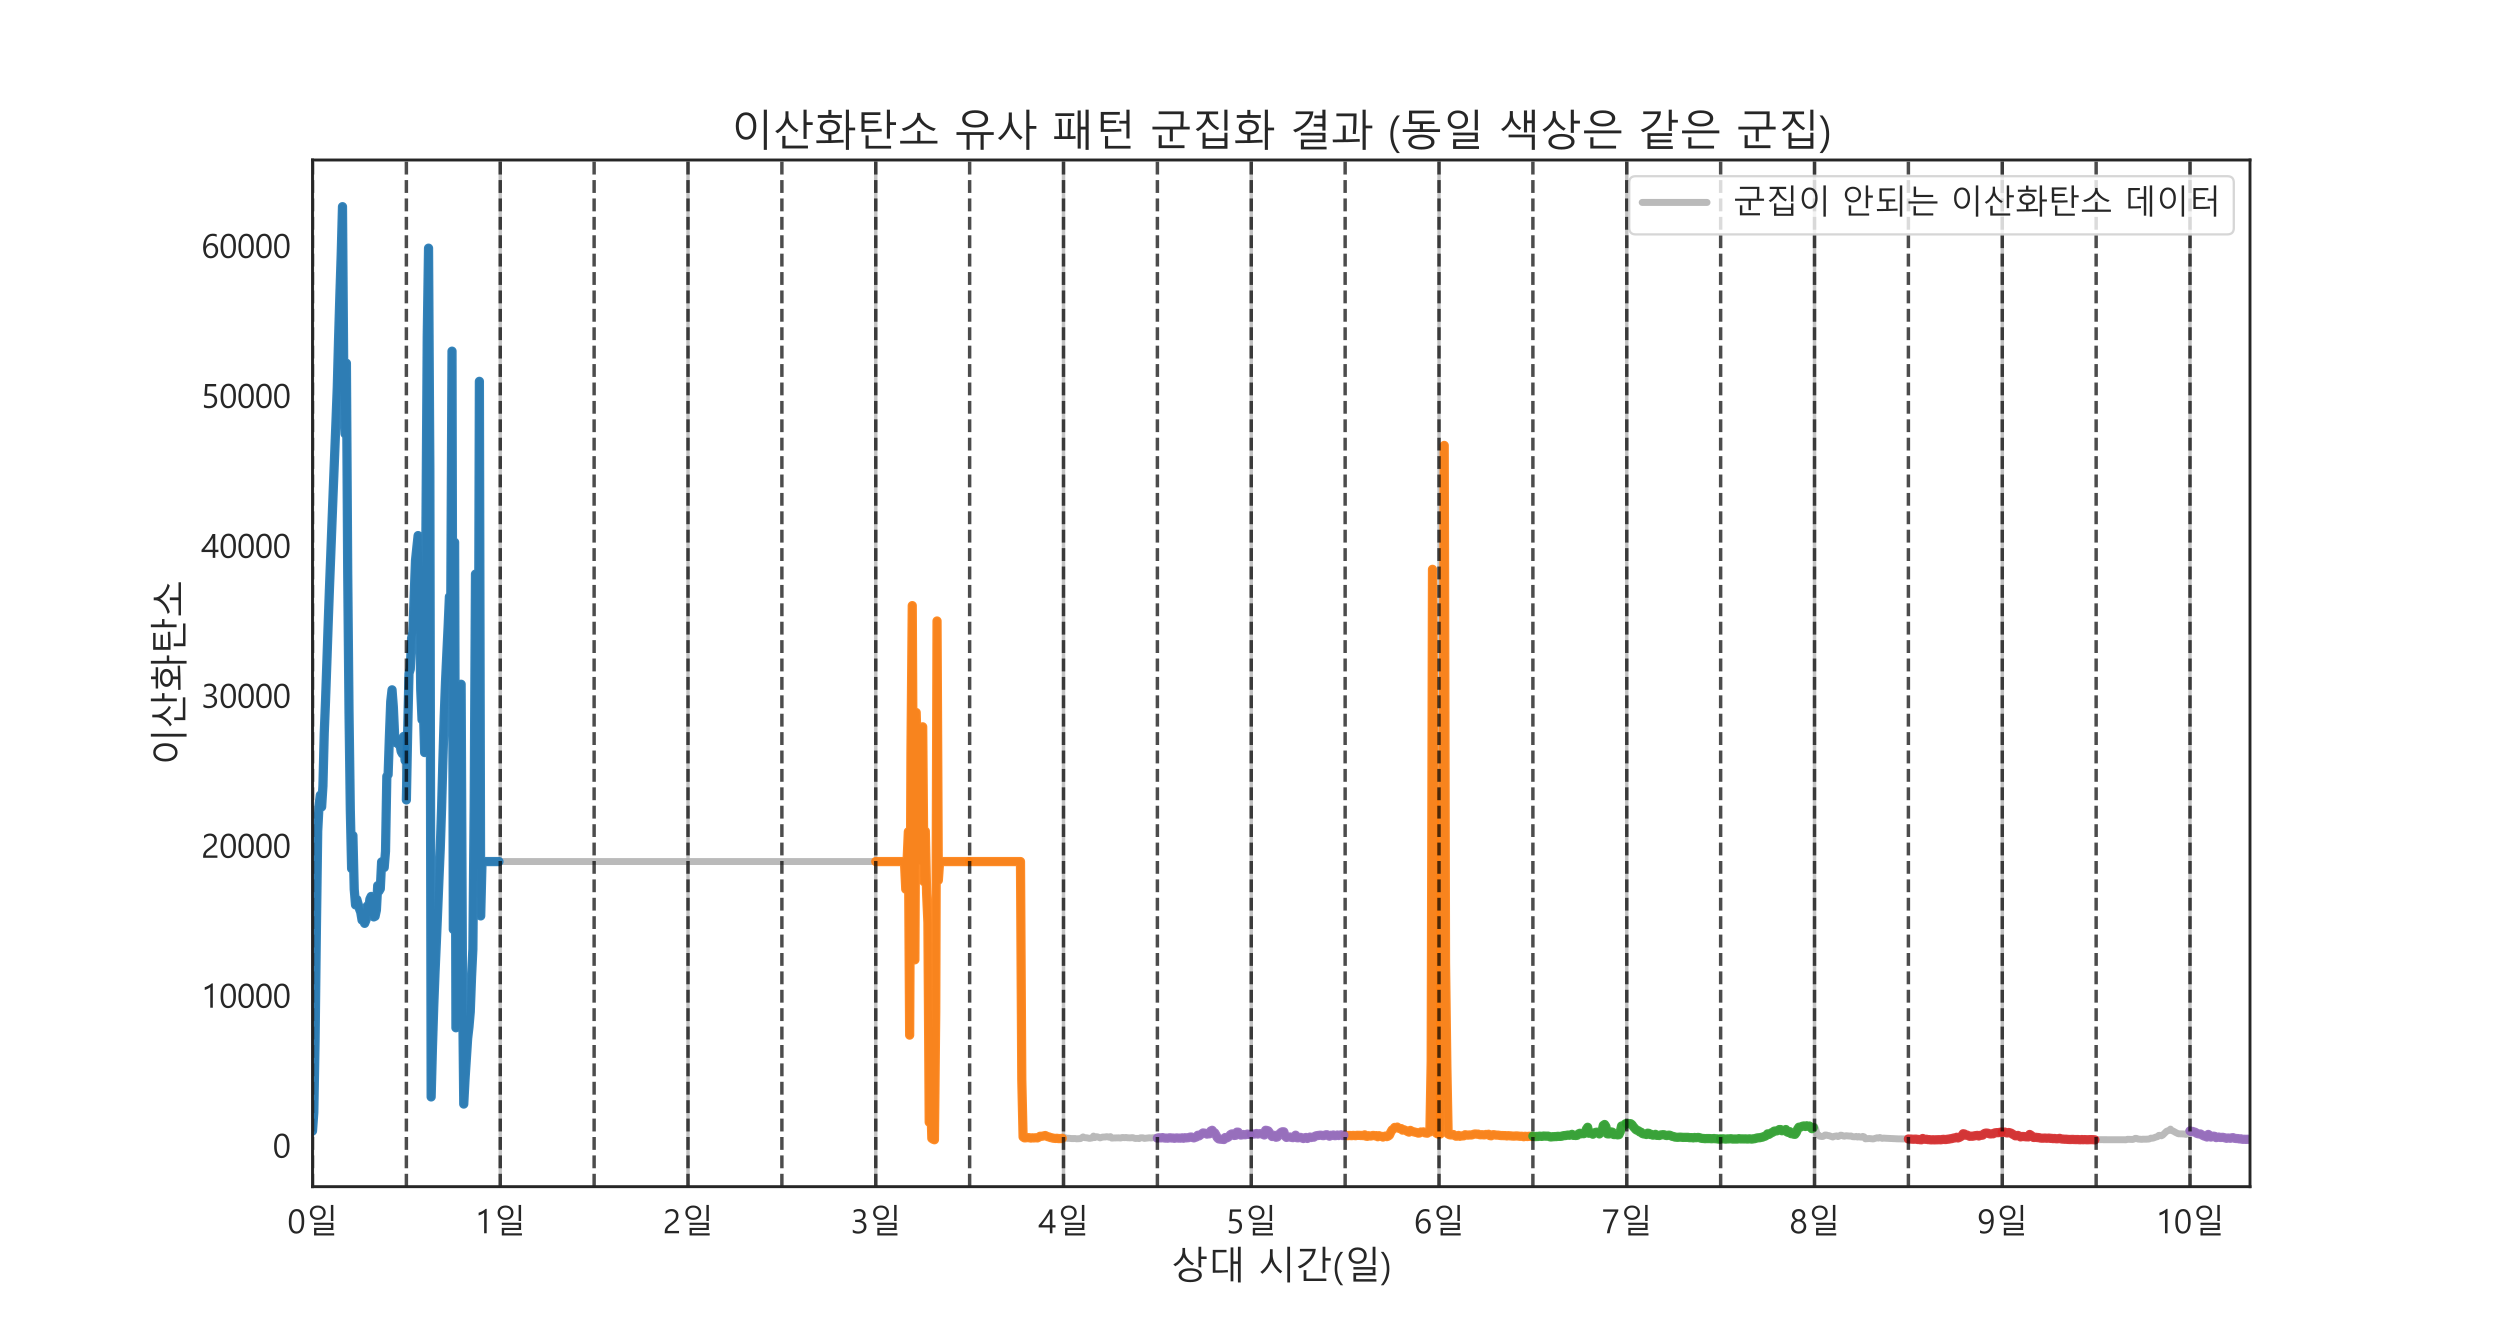 <?xml version="1.0" encoding="utf-8" standalone="no"?>
<!DOCTYPE svg PUBLIC "-//W3C//DTD SVG 1.1//EN"
  "http://www.w3.org/Graphics/SVG/1.1/DTD/svg11.dtd">
<svg xmlns:xlink="http://www.w3.org/1999/xlink" width="1080pt" height="576pt" viewBox="0 0 1080 576" xmlns="http://www.w3.org/2000/svg" version="1.1">
 <defs>
  <style type="text/css">*{stroke-linejoin: round; stroke-linecap: butt}</style>
 </defs>
 <g id="figure_1">
  <g id="patch_1">
   <path d="M 0 576 
L 1080 576 
L 1080 0 
L 0 0 
z
" style="fill: #ffffff"/>
  </g>
  <g id="axes_1">
   <g id="patch_2">
    <path d="M 135 512.64 
L 972 512.64 
L 972 69.12 
L 135 69.12 
z
" style="fill: #ffffff"/>
   </g>
   <g id="matplotlib.axis_1">
    <g id="xtick_1">
     <g id="line2d_1">
      <path d="M 135 512.64 
L 135 69.12 
" clip-path="url(#p73c29a6f60)" style="fill: none; stroke: #a9a9a9; stroke-opacity: 0.7; stroke-width: 1.5; stroke-linecap: round"/>
     </g>
     <g id="text_1">
      <!-- 0일 -->
      <g style="fill: #262626" transform="translate(124.145 532.769) scale(0.14 -0.14)">
       <defs>
        <path id="MalgunGothic-30" d="M 278 2206 
Q 278 3425 675 4050 
Q 1072 4675 1819 4675 
Q 3253 4675 3253 2319 
Q 3253 1156 2854 539 
Q 2456 -78 1716 -78 
Q 1016 -78 647 520 
Q 278 1119 278 2206 
z
M 784 2231 
Q 784 344 1769 344 
Q 2747 344 2747 2259 
Q 2747 4250 1794 4250 
Q 784 4250 784 2231 
z
" transform="scale(0.016)"/>
        <path id="MalgunGothic-c77c" d="M 4947 2363 
L 4947 5466 
L 5422 5466 
L 5422 2363 
L 4947 2363 
z
M 2419 2578 
Q 1738 2578 1314 2970 
Q 891 3363 891 3969 
Q 891 4572 1314 4961 
Q 1738 5350 2419 5350 
Q 3097 5350 3523 4959 
Q 3950 4569 3950 3969 
Q 3950 3366 3522 2972 
Q 3094 2578 2419 2578 
z
M 2419 4947 
Q 1931 4947 1643 4680 
Q 1356 4413 1356 3969 
Q 1356 3522 1643 3248 
Q 1931 2975 2419 2975 
Q 2906 2975 3193 3248 
Q 3481 3522 3481 3969 
Q 3481 4413 3193 4680 
Q 2906 4947 2419 4947 
z
M 1703 -422 
L 1703 1038 
L 4959 1038 
L 4959 1613 
L 1703 1613 
L 1703 2028 
L 5422 2028 
L 5422 634 
L 2163 634 
L 2163 -6 
L 5588 -6 
L 5588 -422 
L 1703 -422 
z
" transform="scale(0.016)"/>
       </defs>
       <use xlink:href="#MalgunGothic-30"/>
       <use xlink:href="#MalgunGothic-c77c" x="55.078"/>
      </g>
     </g>
    </g>
    <g id="xtick_2">
     <g id="line2d_2">
      <path d="M 216.109 512.64 
L 216.109 69.12 
" clip-path="url(#p73c29a6f60)" style="fill: none; stroke: #a9a9a9; stroke-opacity: 0.7; stroke-width: 1.5; stroke-linecap: round"/>
     </g>
     <g id="text_2">
      <!-- 1일 -->
      <g style="fill: #262626" transform="translate(205.254 532.769) scale(0.14 -0.14)">
       <defs>
        <path id="MalgunGothic-31" d="M 2231 0 
L 1734 0 
L 1734 3972 
Q 1591 3828 1266 3661 
Q 941 3494 672 3428 
L 672 3959 
Q 1016 4056 1409 4275 
Q 1803 4494 2031 4700 
L 2231 4700 
L 2231 0 
z
" transform="scale(0.016)"/>
       </defs>
       <use xlink:href="#MalgunGothic-31"/>
       <use xlink:href="#MalgunGothic-c77c" x="55.078"/>
      </g>
     </g>
    </g>
    <g id="xtick_3">
     <g id="line2d_3">
      <path d="M 297.218 512.64 
L 297.218 69.12 
" clip-path="url(#p73c29a6f60)" style="fill: none; stroke: #a9a9a9; stroke-opacity: 0.7; stroke-width: 1.5; stroke-linecap: round"/>
     </g>
     <g id="text_3">
      <!-- 2일 -->
      <g style="fill: #262626" transform="translate(286.363 532.769) scale(0.14 -0.14)">
       <defs>
        <path id="MalgunGothic-32" d="M 2519 3372 
Q 2519 3784 2275 4018 
Q 2031 4253 1628 4253 
Q 1341 4253 1053 4104 
Q 766 3956 534 3697 
L 534 4234 
Q 981 4675 1691 4675 
Q 2281 4675 2642 4334 
Q 3003 3994 3003 3416 
Q 3003 2919 2772 2545 
Q 2541 2172 1984 1775 
Q 1459 1406 1254 1215 
Q 1050 1025 967 854 
Q 884 684 884 450 
L 3116 450 
L 3116 0 
L 356 0 
L 356 225 
Q 356 603 461 870 
Q 566 1138 811 1392 
Q 1056 1647 1597 2022 
Q 2091 2363 2305 2670 
Q 2519 2978 2519 3372 
z
" transform="scale(0.016)"/>
       </defs>
       <use xlink:href="#MalgunGothic-32"/>
       <use xlink:href="#MalgunGothic-c77c" x="55.078"/>
      </g>
     </g>
    </g>
    <g id="xtick_4">
     <g id="line2d_4">
      <path d="M 378.327 512.64 
L 378.327 69.12 
" clip-path="url(#p73c29a6f60)" style="fill: none; stroke: #a9a9a9; stroke-opacity: 0.7; stroke-width: 1.5; stroke-linecap: round"/>
     </g>
     <g id="text_4">
      <!-- 3일 -->
      <g style="fill: #262626" transform="translate(367.472 532.769) scale(0.14 -0.14)">
       <defs>
        <path id="MalgunGothic-33" d="M 416 719 
Q 891 344 1478 344 
Q 1959 344 2254 587 
Q 2550 831 2550 1247 
Q 2550 2169 1253 2169 
L 872 2169 
L 872 2591 
L 1234 2591 
Q 2388 2591 2388 3453 
Q 2388 4250 1509 4250 
Q 1022 4250 594 3916 
L 594 4413 
Q 1031 4675 1634 4675 
Q 2184 4675 2539 4372 
Q 2894 4069 2894 3581 
Q 2894 2678 1972 2409 
L 1972 2400 
Q 2469 2356 2764 2053 
Q 3059 1750 3059 1300 
Q 3059 672 2604 297 
Q 2150 -78 1450 -78 
Q 806 -78 416 169 
L 416 719 
z
" transform="scale(0.016)"/>
       </defs>
       <use xlink:href="#MalgunGothic-33"/>
       <use xlink:href="#MalgunGothic-c77c" x="55.078"/>
      </g>
     </g>
    </g>
    <g id="xtick_5">
     <g id="line2d_5">
      <path d="M 459.436 512.64 
L 459.436 69.12 
" clip-path="url(#p73c29a6f60)" style="fill: none; stroke: #a9a9a9; stroke-opacity: 0.7; stroke-width: 1.5; stroke-linecap: round"/>
     </g>
     <g id="text_5">
      <!-- 4일 -->
      <g style="fill: #262626" transform="translate(448.581 532.769) scale(0.14 -0.14)">
       <defs>
        <path id="MalgunGothic-34" d="M 2703 4600 
L 2703 1563 
L 3309 1563 
L 3309 1113 
L 2703 1113 
L 2703 0 
L 2213 0 
L 2213 1113 
L 50 1113 
L 50 1534 
Q 728 2297 1295 3109 
Q 1863 3922 2172 4600 
L 2703 4600 
z
M 625 1563 
L 2213 1563 
L 2213 3831 
Q 1613 2788 959 1981 
L 625 1563 
z
" transform="scale(0.016)"/>
       </defs>
       <use xlink:href="#MalgunGothic-34"/>
       <use xlink:href="#MalgunGothic-c77c" x="55.078"/>
      </g>
     </g>
    </g>
    <g id="xtick_6">
     <g id="line2d_6">
      <path d="M 540.545 512.64 
L 540.545 69.12 
" clip-path="url(#p73c29a6f60)" style="fill: none; stroke: #a9a9a9; stroke-opacity: 0.7; stroke-width: 1.5; stroke-linecap: round"/>
     </g>
     <g id="text_6">
      <!-- 5일 -->
      <g style="fill: #262626" transform="translate(529.69 532.769) scale(0.14 -0.14)">
       <defs>
        <path id="MalgunGothic-35" d="M 3072 1403 
Q 3072 722 2636 322 
Q 2200 -78 1469 -78 
Q 828 -78 516 113 
L 516 650 
Q 994 344 1475 344 
Q 1969 344 2270 630 
Q 2572 916 2572 1372 
Q 2572 1838 2265 2092 
Q 1959 2347 1381 2347 
Q 994 2347 603 2300 
L 759 4600 
L 2869 4600 
L 2869 4147 
L 1206 4147 
L 1106 2763 
Q 1347 2784 1547 2784 
Q 2263 2784 2667 2414 
Q 3072 2044 3072 1403 
z
" transform="scale(0.016)"/>
       </defs>
       <use xlink:href="#MalgunGothic-35"/>
       <use xlink:href="#MalgunGothic-c77c" x="55.078"/>
      </g>
     </g>
    </g>
    <g id="xtick_7">
     <g id="line2d_7">
      <path d="M 621.654 512.64 
L 621.654 69.12 
" clip-path="url(#p73c29a6f60)" style="fill: none; stroke: #a9a9a9; stroke-opacity: 0.7; stroke-width: 1.5; stroke-linecap: round"/>
     </g>
     <g id="text_7">
      <!-- 6일 -->
      <g style="fill: #262626" transform="translate(610.799 532.769) scale(0.14 -0.14)">
       <defs>
        <path id="MalgunGothic-36" d="M 2981 4069 
Q 2619 4250 2228 4250 
Q 1591 4250 1228 3689 
Q 866 3128 869 2213 
L 884 2213 
Q 1203 2872 1938 2872 
Q 2547 2872 2903 2478 
Q 3259 2084 3259 1450 
Q 3259 797 2857 359 
Q 2456 -78 1825 -78 
Q 1116 -78 736 478 
Q 356 1034 356 2019 
Q 356 3181 847 3928 
Q 1338 4675 2222 4675 
Q 2700 4675 2981 4544 
L 2981 4069 
z
M 906 1506 
Q 906 1022 1165 683 
Q 1425 344 1844 344 
Q 2247 344 2498 645 
Q 2750 947 2750 1388 
Q 2750 1888 2509 2167 
Q 2269 2447 1838 2447 
Q 1444 2447 1175 2173 
Q 906 1900 906 1506 
z
" transform="scale(0.016)"/>
       </defs>
       <use xlink:href="#MalgunGothic-36"/>
       <use xlink:href="#MalgunGothic-c77c" x="55.078"/>
      </g>
     </g>
    </g>
    <g id="xtick_8">
     <g id="line2d_8">
      <path d="M 702.763 512.64 
L 702.763 69.12 
" clip-path="url(#p73c29a6f60)" style="fill: none; stroke: #a9a9a9; stroke-opacity: 0.7; stroke-width: 1.5; stroke-linecap: round"/>
     </g>
     <g id="text_8">
      <!-- 7일 -->
      <g style="fill: #262626" transform="translate(691.908 532.769) scale(0.14 -0.14)">
       <defs>
        <path id="MalgunGothic-37" d="M 3213 4297 
Q 2478 3006 2064 1918 
Q 1650 831 1550 0 
L 1009 0 
Q 1084 531 1290 1176 
Q 1497 1822 1815 2537 
Q 2134 3253 2631 4147 
L 291 4147 
L 291 4600 
L 3213 4600 
L 3213 4297 
z
" transform="scale(0.016)"/>
       </defs>
       <use xlink:href="#MalgunGothic-37"/>
       <use xlink:href="#MalgunGothic-c77c" x="55.078"/>
      </g>
     </g>
    </g>
    <g id="xtick_9">
     <g id="line2d_9">
      <path d="M 783.872 512.64 
L 783.872 69.12 
" clip-path="url(#p73c29a6f60)" style="fill: none; stroke: #a9a9a9; stroke-opacity: 0.7; stroke-width: 1.5; stroke-linecap: round"/>
     </g>
     <g id="text_9">
      <!-- 8일 -->
      <g style="fill: #262626" transform="translate(773.017 532.769) scale(0.14 -0.14)">
       <defs>
        <path id="MalgunGothic-38" d="M 303 1281 
Q 303 1669 539 2011 
Q 775 2353 1153 2494 
Q 856 2647 675 2915 
Q 494 3184 494 3500 
Q 494 3828 659 4098 
Q 825 4369 1122 4522 
Q 1419 4675 1778 4675 
Q 2334 4675 2700 4342 
Q 3066 4009 3066 3500 
Q 3066 3181 2881 2914 
Q 2697 2647 2413 2494 
Q 2788 2350 3022 2009 
Q 3256 1669 3256 1281 
Q 3256 672 2843 297 
Q 2431 -78 1778 -78 
Q 1131 -78 717 301 
Q 303 681 303 1281 
z
M 809 1328 
Q 809 878 1081 611 
Q 1353 344 1781 344 
Q 2206 344 2482 619 
Q 2759 894 2759 1328 
Q 2759 1731 2482 2011 
Q 2206 2291 1781 2291 
Q 1372 2291 1090 2020 
Q 809 1750 809 1328 
z
M 1003 3459 
Q 1003 3125 1234 2900 
Q 1466 2675 1781 2675 
Q 2097 2675 2330 2900 
Q 2563 3125 2563 3459 
Q 2563 3803 2341 4026 
Q 2119 4250 1781 4250 
Q 1450 4250 1226 4029 
Q 1003 3809 1003 3459 
z
" transform="scale(0.016)"/>
       </defs>
       <use xlink:href="#MalgunGothic-38"/>
       <use xlink:href="#MalgunGothic-c77c" x="55.078"/>
      </g>
     </g>
    </g>
    <g id="xtick_10">
     <g id="line2d_10">
      <path d="M 864.981 512.64 
L 864.981 69.12 
" clip-path="url(#p73c29a6f60)" style="fill: none; stroke: #a9a9a9; stroke-opacity: 0.7; stroke-width: 1.5; stroke-linecap: round"/>
     </g>
     <g id="text_10">
      <!-- 9일 -->
      <g style="fill: #262626" transform="translate(854.126 532.769) scale(0.14 -0.14)">
       <defs>
        <path id="MalgunGothic-39" d="M 556 563 
Q 941 344 1366 344 
Q 1994 344 2347 855 
Q 2700 1366 2700 2313 
Q 2694 2306 2688 2313 
Q 2388 1713 1653 1713 
Q 1059 1713 682 2120 
Q 306 2528 306 3144 
Q 306 3806 711 4240 
Q 1116 4675 1772 4675 
Q 2466 4675 2833 4131 
Q 3200 3588 3200 2578 
Q 3200 1319 2717 620 
Q 2234 -78 1344 -78 
Q 881 -78 556 78 
L 556 563 
z
M 813 3219 
Q 813 2741 1063 2450 
Q 1313 2159 1759 2159 
Q 2147 2159 2406 2417 
Q 2666 2675 2666 3047 
Q 2666 3556 2411 3903 
Q 2156 4250 1725 4250 
Q 1322 4250 1067 3948 
Q 813 3647 813 3219 
z
" transform="scale(0.016)"/>
       </defs>
       <use xlink:href="#MalgunGothic-39"/>
       <use xlink:href="#MalgunGothic-c77c" x="55.078"/>
      </g>
     </g>
    </g>
    <g id="xtick_11">
     <g id="line2d_11">
      <path d="M 946.09 512.64 
L 946.09 69.12 
" clip-path="url(#p73c29a6f60)" style="fill: none; stroke: #a9a9a9; stroke-opacity: 0.7; stroke-width: 1.5; stroke-linecap: round"/>
     </g>
     <g id="text_11">
      <!-- 10일 -->
      <g style="fill: #262626" transform="translate(931.379 532.769) scale(0.14 -0.14)">
       <use xlink:href="#MalgunGothic-31"/>
       <use xlink:href="#MalgunGothic-30" x="55.078"/>
       <use xlink:href="#MalgunGothic-c77c" x="110.156"/>
      </g>
     </g>
    </g>
    <g id="text_12">
     <!-- 상대 시간(일) -->
     <g style="fill: #262626" transform="translate(505.812 552.571) scale(0.16 -0.16)">
      <defs>
       <path id="MalgunGothic-c0c1" d="M 5125 3391 
L 5125 1991 
L 4659 1991 
L 4659 5466 
L 5125 5466 
L 5125 3816 
L 6034 3816 
L 6034 3391 
L 5125 3391 
z
M 3603 2316 
Q 3206 2528 2778 2934 
Q 2350 3341 2188 3681 
Q 2022 3291 1609 2852 
Q 1197 2413 750 2163 
L 409 2484 
Q 1072 2806 1512 3397 
Q 1953 3988 1953 4628 
L 1953 5259 
L 2400 5259 
L 2400 4628 
Q 2400 4025 2845 3472 
Q 3291 2919 3909 2656 
L 3603 2316 
z
M 3263 -513 
Q 2322 -513 1811 -186 
Q 1300 141 1300 659 
Q 1300 1175 1812 1500 
Q 2325 1825 3263 1825 
Q 4203 1825 4715 1501 
Q 5228 1178 5228 659 
Q 5228 138 4717 -187 
Q 4206 -513 3263 -513 
z
M 3263 1428 
Q 2563 1428 2180 1215 
Q 1797 1003 1797 659 
Q 1797 309 2181 96 
Q 2566 -116 3263 -116 
Q 3969 -116 4353 98 
Q 4738 313 4738 659 
Q 4738 1000 4353 1214 
Q 3969 1428 3263 1428 
z
" transform="scale(0.016)"/>
       <path id="MalgunGothic-b300" d="M 5069 -563 
L 5069 2572 
L 4294 2572 
L 4294 -378 
L 3834 -378 
L 3834 5344 
L 4294 5344 
L 4294 2988 
L 5069 2988 
L 5069 5466 
L 5538 5466 
L 5538 -563 
L 5069 -563 
z
M 3391 1153 
Q 2516 1063 825 1063 
L 825 4934 
L 3138 4934 
L 3138 4519 
L 1288 4519 
L 1288 1478 
L 1844 1478 
Q 2791 1478 3359 1550 
L 3391 1153 
z
" transform="scale(0.016)"/>
       <path id="MalgunGothic-20" transform="scale(0.016)"/>
       <path id="MalgunGothic-c2dc" d="M 4947 -563 
L 4947 5466 
L 5416 5466 
L 5416 -563 
L 4947 -563 
z
M 3769 966 
Q 3263 1353 2820 1939 
Q 2378 2525 2259 2950 
Q 2116 2463 1687 1872 
Q 1259 1281 756 891 
L 397 1203 
Q 1141 1703 1581 2479 
Q 2022 3256 2022 4063 
L 2022 5050 
L 2484 5050 
L 2484 4084 
Q 2484 3303 2920 2556 
Q 3356 1809 4097 1331 
L 3769 966 
z
" transform="scale(0.016)"/>
       <path id="MalgunGothic-ac04" d="M 5125 3122 
L 5125 1063 
L 4659 1063 
L 4659 5466 
L 5125 5466 
L 5125 3541 
L 6034 3541 
L 6034 3122 
L 5125 3122 
z
M 3513 5100 
Q 3403 3872 2556 3011 
Q 1709 2150 794 1800 
L 469 2163 
Q 1344 2450 2087 3172 
Q 2831 3894 2963 4678 
L 831 4678 
L 831 5100 
L 3513 5100 
z
M 1459 -325 
L 1459 1509 
L 1925 1509 
L 1925 97 
L 5294 97 
L 5294 -325 
L 1459 -325 
z
" transform="scale(0.016)"/>
       <path id="MalgunGothic-28" d="M 1438 -1044 
Q 447 88 447 1753 
Q 447 3431 1438 4600 
L 1888 4600 
Q 878 3372 878 1759 
Q 878 153 1881 -1044 
L 1438 -1044 
z
" transform="scale(0.016)"/>
       <path id="MalgunGothic-29" d="M 81 -1044 
Q 1081 150 1081 1759 
Q 1081 3378 72 4600 
L 525 4600 
Q 1522 3431 1522 1753 
Q 1522 88 525 -1044 
L 81 -1044 
z
" transform="scale(0.016)"/>
      </defs>
      <use xlink:href="#MalgunGothic-c0c1"/>
      <use xlink:href="#MalgunGothic-b300" x="100"/>
      <use xlink:href="#MalgunGothic-20" x="200"/>
      <use xlink:href="#MalgunGothic-c2dc" x="235.156"/>
      <use xlink:href="#MalgunGothic-ac04" x="335.156"/>
      <use xlink:href="#MalgunGothic-28" x="435.156"/>
      <use xlink:href="#MalgunGothic-c77c" x="465.625"/>
      <use xlink:href="#MalgunGothic-29" x="565.625"/>
     </g>
    </g>
   </g>
   <g id="matplotlib.axis_2">
    <g id="ytick_1">
     <g id="text_13">
      <!-- 0 -->
      <g style="fill: #262626" transform="translate(117.789 500.13) scale(0.14 -0.14)">
       <use xlink:href="#MalgunGothic-30"/>
      </g>
     </g>
    </g>
    <g id="ytick_2">
     <g id="text_14">
      <!-- 10000 -->
      <g style="fill: #262626" transform="translate(86.945 435.344) scale(0.14 -0.14)">
       <use xlink:href="#MalgunGothic-31"/>
       <use xlink:href="#MalgunGothic-30" x="55.078"/>
       <use xlink:href="#MalgunGothic-30" x="110.156"/>
       <use xlink:href="#MalgunGothic-30" x="165.234"/>
       <use xlink:href="#MalgunGothic-30" x="220.312"/>
      </g>
     </g>
    </g>
    <g id="ytick_3">
     <g id="text_15">
      <!-- 20000 -->
      <g style="fill: #262626" transform="translate(86.945 370.559) scale(0.14 -0.14)">
       <use xlink:href="#MalgunGothic-32"/>
       <use xlink:href="#MalgunGothic-30" x="55.078"/>
       <use xlink:href="#MalgunGothic-30" x="110.156"/>
       <use xlink:href="#MalgunGothic-30" x="165.234"/>
       <use xlink:href="#MalgunGothic-30" x="220.312"/>
      </g>
     </g>
    </g>
    <g id="ytick_4">
     <g id="text_16">
      <!-- 30000 -->
      <g style="fill: #262626" transform="translate(86.945 305.773) scale(0.14 -0.14)">
       <use xlink:href="#MalgunGothic-33"/>
       <use xlink:href="#MalgunGothic-30" x="55.078"/>
       <use xlink:href="#MalgunGothic-30" x="110.156"/>
       <use xlink:href="#MalgunGothic-30" x="165.234"/>
       <use xlink:href="#MalgunGothic-30" x="220.312"/>
      </g>
     </g>
    </g>
    <g id="ytick_5">
     <g id="text_17">
      <!-- 40000 -->
      <g style="fill: #262626" transform="translate(86.945 240.988) scale(0.14 -0.14)">
       <use xlink:href="#MalgunGothic-34"/>
       <use xlink:href="#MalgunGothic-30" x="55.078"/>
       <use xlink:href="#MalgunGothic-30" x="110.156"/>
       <use xlink:href="#MalgunGothic-30" x="165.234"/>
       <use xlink:href="#MalgunGothic-30" x="220.312"/>
      </g>
     </g>
    </g>
    <g id="ytick_6">
     <g id="text_18">
      <!-- 50000 -->
      <g style="fill: #262626" transform="translate(86.945 176.202) scale(0.14 -0.14)">
       <use xlink:href="#MalgunGothic-35"/>
       <use xlink:href="#MalgunGothic-30" x="55.078"/>
       <use xlink:href="#MalgunGothic-30" x="110.156"/>
       <use xlink:href="#MalgunGothic-30" x="165.234"/>
       <use xlink:href="#MalgunGothic-30" x="220.312"/>
      </g>
     </g>
    </g>
    <g id="ytick_7">
     <g id="text_19">
      <!-- 60000 -->
      <g style="fill: #262626" transform="translate(86.945 111.417) scale(0.14 -0.14)">
       <use xlink:href="#MalgunGothic-36"/>
       <use xlink:href="#MalgunGothic-30" x="55.078"/>
       <use xlink:href="#MalgunGothic-30" x="110.156"/>
       <use xlink:href="#MalgunGothic-30" x="165.234"/>
       <use xlink:href="#MalgunGothic-30" x="220.312"/>
      </g>
     </g>
    </g>
    <g id="text_20">
     <!-- 이산화탄소 -->
     <g style="fill: #262626" transform="translate(79.163 330.88) rotate(-90) scale(0.16 -0.16)">
      <defs>
       <path id="MalgunGothic-c774" d="M 4947 -563 
L 4947 5466 
L 5416 5466 
L 5416 -563 
L 4947 -563 
z
M 2284 959 
Q 1597 959 1173 1514 
Q 750 2069 750 3016 
Q 750 3975 1169 4522 
Q 1588 5069 2284 5069 
Q 2978 5069 3403 4522 
Q 3828 3975 3828 3016 
Q 3828 2063 3401 1511 
Q 2975 959 2284 959 
z
M 2284 4653 
Q 1803 4653 1503 4204 
Q 1203 3756 1203 3016 
Q 1203 2278 1506 1826 
Q 1809 1375 2284 1375 
Q 2756 1375 3061 1828 
Q 3366 2281 3366 3016 
Q 3366 3759 3067 4206 
Q 2769 4653 2284 4653 
z
" transform="scale(0.016)"/>
       <path id="MalgunGothic-c0b0" d="M 5125 3169 
L 5125 1081 
L 4659 1081 
L 4659 5466 
L 5125 5466 
L 5125 3584 
L 6034 3584 
L 6034 3169 
L 5125 3169 
z
M 3597 2081 
Q 3206 2294 2778 2731 
Q 2350 3169 2188 3525 
Q 2038 3125 1603 2642 
Q 1169 2159 750 1925 
L 409 2247 
Q 1041 2553 1492 3173 
Q 1944 3794 1953 4453 
L 1953 5228 
L 2400 5228 
L 2400 4453 
Q 2400 3841 2853 3259 
Q 3306 2678 3909 2419 
L 3597 2081 
z
M 1478 -353 
L 1478 1528 
L 1953 1528 
L 1953 72 
L 5325 72 
L 5325 -353 
L 1478 -353 
z
" transform="scale(0.016)"/>
       <path id="MalgunGothic-d654" d="M 5228 2363 
L 5228 -563 
L 4763 -563 
L 4763 5466 
L 5228 5466 
L 5228 2778 
L 6156 2778 
L 6156 2363 
L 5228 2363 
z
M 2131 5441 
L 2591 5441 
L 2591 4653 
L 4159 4653 
L 4159 4238 
L 556 4238 
L 556 4653 
L 2131 4653 
L 2131 5441 
z
M 2591 1741 
L 2591 884 
Q 3688 900 4409 947 
L 4441 544 
Q 2791 447 359 447 
L 313 856 
Q 1141 856 2125 878 
L 2125 1734 
Q 1506 1791 1175 2092 
Q 844 2394 844 2828 
Q 844 3316 1250 3627 
Q 1656 3938 2363 3938 
Q 3059 3938 3465 3633 
Q 3872 3328 3872 2859 
Q 3872 2400 3536 2098 
Q 3200 1797 2591 1741 
z
M 2363 3541 
Q 1875 3541 1594 3342 
Q 1313 3144 1313 2828 
Q 1313 2513 1592 2319 
Q 1872 2125 2363 2125 
Q 2847 2125 3126 2320 
Q 3406 2516 3406 2828 
Q 3406 3144 3125 3342 
Q 2844 3541 2363 3541 
z
" transform="scale(0.016)"/>
       <path id="MalgunGothic-d0c4" d="M 5125 3169 
L 5125 1125 
L 4659 1125 
L 4659 5466 
L 5125 5466 
L 5125 3584 
L 6034 3584 
L 6034 3169 
L 5125 3169 
z
M 1319 3431 
L 1319 2553 
Q 3244 2553 3872 2613 
L 3903 2209 
Q 3306 2138 850 2138 
L 850 5081 
L 3688 5081 
L 3688 4666 
L 1319 4666 
L 1319 3834 
L 3372 3834 
L 3372 3431 
L 1319 3431 
z
M 1459 -378 
L 1459 1606 
L 1925 1606 
L 1925 38 
L 5294 38 
L 5294 -378 
L 1459 -378 
z
" transform="scale(0.016)"/>
       <path id="MalgunGothic-c18c" d="M 3194 3909 
Q 2963 3416 2330 2941 
Q 1697 2466 959 2259 
L 641 2631 
Q 1700 2872 2328 3497 
Q 2956 4122 2956 4666 
L 2956 4984 
L 3438 4984 
L 3438 4666 
Q 3438 4131 4069 3506 
Q 4700 2881 5759 2631 
L 5428 2266 
Q 4719 2481 4072 2957 
Q 3425 3434 3194 3909 
z
M 403 384 
L 403 800 
L 2963 800 
L 2963 2266 
L 3438 2266 
L 3438 800 
L 5997 800 
L 5997 384 
L 403 384 
z
" transform="scale(0.016)"/>
      </defs>
      <use xlink:href="#MalgunGothic-c774"/>
      <use xlink:href="#MalgunGothic-c0b0" x="100"/>
      <use xlink:href="#MalgunGothic-d654" x="200"/>
      <use xlink:href="#MalgunGothic-d0c4" x="300"/>
      <use xlink:href="#MalgunGothic-c18c" x="400"/>
     </g>
    </g>
   </g>
   <g id="line2d_12">
    <path d="M 135 488.59 
L 135.563 480.613 
L 136.127 448.953 
L 137.253 359.059 
L 137.816 348.052 
L 138.38 343.51 
L 138.943 348.582 
L 139.506 339.565 
L 140.069 316.843 
L 141.196 286.404 
L 142.886 239.723 
L 145.702 167.306 
L 146.828 127.454 
L 147.392 110.256 
L 147.955 89.28 
L 148.518 163.612 
L 149.081 187.432 
L 149.645 156.899 
L 150.208 247.329 
L 150.771 307.413 
L 151.334 349.886 
L 151.898 375.229 
L 152.461 360.944 
L 153.024 384.165 
L 153.587 390.919 
L 154.151 388.558 
L 155.277 392.586 
L 155.841 394.122 
L 156.404 397.497 
L 156.967 397.727 
L 157.53 398.891 
L 158.094 397.512 
L 158.657 391.388 
L 159.22 393.67 
L 159.783 388.444 
L 160.347 387.264 
L 160.91 394.09 
L 161.473 396.107 
L 162.036 395.831 
L 162.6 393.183 
L 163.163 382.603 
L 163.726 384.936 
L 164.289 383.955 
L 164.853 372.351 
L 165.416 372.041 
L 165.979 374.754 
L 166.542 367.803 
L 167.106 335.361 
L 167.669 334.635 
L 168.795 303.086 
L 169.359 298.007 
L 169.922 305.405 
L 170.485 317.845 
L 171.048 320.832 
L 171.612 319.2 
L 172.175 321.572 
L 172.738 321.246 
L 173.301 324.634 
L 173.865 325.638 
L 174.428 318.124 
L 174.991 328.469 
L 175.555 345.579 
L 176.681 290.922 
L 177.244 289.038 
L 177.808 275.706 
L 178.371 273.092 
L 179.497 242.108 
L 180.624 231.368 
L 181.187 256.107 
L 181.75 297.95 
L 182.314 310.915 
L 182.877 305.623 
L 183.44 325.098 
L 184.567 145.144 
L 185.13 107.211 
L 185.693 202.592 
L 186.256 473.874 
L 187.383 434.619 
L 188.509 406.997 
L 190.199 366.446 
L 191.326 328.651 
L 191.889 309.694 
L 192.452 294.649 
L 194.142 257.765 
L 194.705 264.739 
L 195.269 151.707 
L 195.832 401.511 
L 196.395 234.263 
L 196.958 443.996 
L 197.522 383.78 
L 198.648 314.059 
L 199.211 295.599 
L 199.775 420.486 
L 200.338 476.953 
L 201.464 457.407 
L 202.028 448.568 
L 202.591 443.68 
L 203.154 437.101 
L 203.717 421.858 
L 204.281 410.005 
L 204.844 348.056 
L 205.407 248.019 
L 205.97 279.216 
L 206.534 347.402 
L 207.097 164.738 
L 207.66 395.677 
L 208.223 372.772 
L 208.787 372.189 
L 390.719 372.189 
L 391.282 384.128 
L 392.408 359.291 
L 392.972 447.171 
L 393.535 324.79 
L 394.098 261.625 
L 394.662 372.189 
L 395.225 414.643 
L 395.788 307.799 
L 396.351 327.711 
L 396.915 339.527 
L 397.478 337.923 
L 398.041 372.189 
L 398.604 313.985 
L 399.168 380.909 
L 399.731 359.076 
L 400.294 385.978 
L 400.857 398.57 
L 401.421 484.803 
L 401.984 472.022 
L 402.547 491.769 
L 403.11 492.151 
L 403.674 492.368 
L 404.237 437.117 
L 404.8 268.27 
L 405.363 380.284 
L 405.927 372.189 
L 440.849 372.189 
L 441.412 466.49 
L 441.975 491.15 
L 442.538 491.543 
L 443.102 491.543 
L 443.665 491.41 
L 445.355 491.65 
L 445.918 491.529 
L 447.044 491.539 
L 448.171 491.57 
L 448.734 491.287 
L 449.297 490.875 
L 450.424 490.803 
L 451.55 490.546 
L 452.677 491.056 
L 456.057 491.809 
L 456.62 491.73 
L 457.183 491.865 
L 458.31 491.868 
L 459.999 491.441 
L 461.126 491.778 
L 461.689 491.717 
L 462.816 491.859 
L 463.942 491.86 
L 464.505 491.854 
L 465.069 491.964 
L 466.758 491.879 
L 467.885 491.157 
L 468.448 491.45 
L 469.575 491.544 
L 470.701 491.791 
L 471.828 491.574 
L 472.391 490.8 
L 472.954 491.437 
L 473.517 491.066 
L 474.081 491.108 
L 475.207 491.561 
L 476.334 491.219 
L 477.46 491.175 
L 478.024 491.057 
L 478.587 491.108 
L 479.15 491.278 
L 479.713 491.031 
L 480.277 491.657 
L 481.403 491.592 
L 483.093 491.544 
L 484.219 491.622 
L 484.783 491.394 
L 485.909 491.469 
L 486.472 491.39 
L 487.036 491.508 
L 488.162 491.562 
L 489.289 491.451 
L 490.415 491.817 
L 491.542 491.781 
L 492.105 491.861 
L 492.668 491.544 
L 493.795 491.537 
L 494.358 491.793 
L 496.611 491.512 
L 497.174 491.611 
L 498.301 491.491 
L 499.991 491.66 
L 500.554 491.523 
L 501.68 491.557 
L 502.244 491.44 
L 503.37 491.657 
L 504.497 491.695 
L 505.06 491.559 
L 506.75 491.612 
L 507.313 491.749 
L 508.439 491.596 
L 510.129 491.695 
L 510.692 491.536 
L 511.256 491.727 
L 511.819 491.496 
L 512.382 491.567 
L 513.509 491.459 
L 514.072 491.243 
L 514.635 491.189 
L 515.762 491.565 
L 516.888 491.149 
L 517.452 490.434 
L 518.015 490.704 
L 519.705 489.448 
L 520.831 489.648 
L 521.394 489.936 
L 522.521 489.804 
L 523.084 488.56 
L 523.647 488.296 
L 524.211 489.061 
L 524.774 489.399 
L 525.9 491.517 
L 526.464 491.996 
L 528.153 492.212 
L 528.717 492.272 
L 529.28 491.413 
L 529.843 491.615 
L 530.406 491.357 
L 530.97 490.942 
L 531.533 490.187 
L 532.096 489.876 
L 532.659 489.839 
L 533.223 490.518 
L 533.786 490.441 
L 534.349 489.088 
L 534.913 489.11 
L 535.476 489.97 
L 536.039 490.348 
L 537.166 490.121 
L 537.729 490.228 
L 538.292 490.152 
L 538.855 489.933 
L 539.419 490.062 
L 541.108 489.97 
L 542.798 489.669 
L 543.361 489.914 
L 543.925 489.753 
L 545.051 489.799 
L 546.178 490.305 
L 546.741 488.286 
L 547.304 488.358 
L 547.867 488.556 
L 548.431 489.31 
L 548.994 490.328 
L 549.557 490.968 
L 550.12 490.849 
L 550.684 490.481 
L 551.247 491.292 
L 551.81 491.153 
L 552.373 490.176 
L 553.5 489.125 
L 554.063 488.917 
L 554.627 488.96 
L 555.19 490.826 
L 555.753 491.364 
L 556.316 491.181 
L 557.443 491.191 
L 558.569 491.458 
L 559.133 491.274 
L 559.696 490.411 
L 560.259 491.5 
L 560.822 491.527 
L 561.949 491.366 
L 563.075 491.842 
L 563.639 491.51 
L 564.202 491.399 
L 564.765 491.806 
L 565.892 491.226 
L 566.455 491.399 
L 567.018 491.254 
L 567.581 491.256 
L 568.145 490.807 
L 569.271 490.546 
L 570.398 490.4 
L 572.087 490.524 
L 572.651 490.248 
L 573.214 490.198 
L 574.341 490.836 
L 574.904 490.448 
L 575.467 490.521 
L 576.03 490.315 
L 576.594 490.6 
L 577.157 490.569 
L 577.72 490.33 
L 578.283 490.55 
L 579.41 490.256 
L 579.973 490.554 
L 581.1 490.369 
L 582.226 490.608 
L 582.789 490.516 
L 585.606 490.614 
L 586.169 490.455 
L 588.985 490.59 
L 589.548 490.257 
L 590.112 490.818 
L 590.675 490.904 
L 591.238 490.623 
L 591.801 490.762 
L 592.365 490.739 
L 592.928 490.538 
L 593.491 490.514 
L 594.055 490.689 
L 594.618 490.589 
L 595.181 491.063 
L 595.744 490.611 
L 596.308 490.888 
L 596.871 490.904 
L 597.434 491.206 
L 598.561 490.77 
L 599.124 491.019 
L 599.687 490.808 
L 600.25 490.358 
L 601.377 488.118 
L 601.94 487.77 
L 602.503 487.048 
L 603.067 487.175 
L 603.63 486.912 
L 604.193 487.351 
L 604.756 487.579 
L 605.32 487.558 
L 605.883 488.207 
L 606.446 488.037 
L 608.699 489.07 
L 609.262 488.336 
L 609.826 488.667 
L 611.515 489.159 
L 612.079 489.262 
L 612.642 489.497 
L 613.205 489.456 
L 613.769 489.024 
L 614.332 489.105 
L 614.895 488.971 
L 615.458 489.352 
L 616.585 489.538 
L 617.148 488.889 
L 617.711 489 
L 618.275 458.586 
L 618.838 245.953 
L 619.401 316.129 
L 620.528 489.537 
L 621.091 489.847 
L 622.217 489.893 
L 622.781 343.011 
L 623.344 404.317 
L 623.907 192.432 
L 624.47 416.127 
L 625.034 460.748 
L 625.597 489.866 
L 626.16 490.201 
L 627.287 490.286 
L 627.85 490.122 
L 628.976 490.833 
L 629.54 490.814 
L 630.103 490.507 
L 630.666 490.881 
L 631.229 490.714 
L 632.356 490.67 
L 632.919 490.214 
L 634.046 490.404 
L 635.172 490.303 
L 635.736 490.311 
L 636.862 489.949 
L 637.425 489.867 
L 637.989 489.979 
L 638.552 489.935 
L 639.115 490.192 
L 641.368 490.26 
L 641.931 490.085 
L 642.495 490.159 
L 643.058 489.995 
L 643.621 490.577 
L 644.184 490.658 
L 644.748 490.236 
L 645.311 490.165 
L 646.437 490.378 
L 647.564 490.446 
L 648.69 490.576 
L 650.38 490.577 
L 650.943 490.725 
L 651.507 490.593 
L 653.76 490.795 
L 656.013 490.803 
L 657.139 490.862 
L 657.703 490.898 
L 658.266 491.057 
L 658.829 490.882 
L 659.956 490.968 
L 660.519 490.877 
L 661.645 490.963 
L 662.209 490.801 
L 662.772 490.972 
L 663.335 491.024 
L 663.898 490.926 
L 664.462 490.969 
L 665.025 490.827 
L 666.151 490.937 
L 666.715 490.77 
L 668.968 490.831 
L 669.531 491.099 
L 670.094 491.181 
L 670.657 491.044 
L 672.347 491.011 
L 672.91 490.886 
L 674.037 490.924 
L 675.164 490.686 
L 676.853 490.433 
L 677.417 490.354 
L 677.98 490.439 
L 679.106 490.049 
L 679.67 490.477 
L 681.359 490.435 
L 681.923 489.832 
L 682.486 489.584 
L 683.049 489.797 
L 683.612 489.678 
L 684.176 489.755 
L 684.739 489.502 
L 685.302 487.833 
L 685.865 486.988 
L 686.429 489.573 
L 686.992 489.199 
L 688.118 489.979 
L 688.682 489.467 
L 689.245 489.194 
L 689.808 489.114 
L 690.371 489.361 
L 690.935 489.859 
L 692.061 488.719 
L 692.624 486.188 
L 693.188 485.788 
L 693.751 486.669 
L 694.314 489.795 
L 694.878 489.878 
L 695.441 489.784 
L 696.004 488.98 
L 696.567 489.123 
L 697.131 490.122 
L 698.257 490.095 
L 698.82 490.259 
L 699.384 490.167 
L 699.947 488.881 
L 700.51 486.448 
L 701.073 486.551 
L 702.2 485.499 
L 704.453 485.444 
L 705.016 485.871 
L 705.579 486.721 
L 706.706 487.995 
L 708.959 489.14 
L 709.522 489.678 
L 710.085 489.872 
L 710.649 489.919 
L 711.212 490.104 
L 711.775 489.542 
L 712.338 489.626 
L 712.902 490.113 
L 713.465 490.075 
L 714.028 490.379 
L 714.592 490.337 
L 715.155 490.045 
L 715.718 490.476 
L 716.845 490.537 
L 717.408 490.29 
L 718.534 490.147 
L 720.224 490.554 
L 720.787 490.374 
L 721.351 490.43 
L 722.477 490.924 
L 723.04 490.994 
L 723.604 491.232 
L 725.293 491.273 
L 726.42 491.279 
L 726.983 491.37 
L 728.673 491.344 
L 729.236 491.331 
L 729.799 491.467 
L 730.926 491.451 
L 731.489 491.568 
L 732.052 491.386 
L 732.616 491.493 
L 733.742 491.362 
L 735.432 491.806 
L 739.938 491.891 
L 740.501 491.849 
L 742.754 492.103 
L 744.444 491.965 
L 745.571 492.09 
L 746.697 491.999 
L 747.824 491.918 
L 748.95 492.076 
L 750.64 492.06 
L 751.203 491.894 
L 752.33 492.017 
L 756.273 492.026 
L 756.836 492.102 
L 757.399 491.951 
L 757.962 491.918 
L 759.652 491.524 
L 760.215 491.498 
L 762.468 490.866 
L 763.032 490.505 
L 763.595 489.837 
L 764.158 490.063 
L 766.411 488.664 
L 768.101 488.348 
L 768.664 487.963 
L 769.227 487.973 
L 769.791 488.481 
L 770.917 488.321 
L 771.48 487.963 
L 772.044 489.007 
L 772.607 489.225 
L 773.17 488.877 
L 773.734 489.74 
L 774.297 489.76 
L 774.86 489.986 
L 775.423 490.033 
L 775.987 489.263 
L 776.55 487.825 
L 777.113 486.964 
L 777.676 486.949 
L 778.803 486.501 
L 779.366 486.406 
L 779.929 486.64 
L 780.493 486.34 
L 781.056 486.575 
L 781.619 486.439 
L 782.746 487.585 
L 783.872 486.533 
L 784.435 487.877 
L 784.999 490.178 
L 785.562 490.275 
L 786.125 490.831 
L 787.252 490.987 
L 787.815 490.805 
L 788.378 490.347 
L 788.941 490.324 
L 789.505 490.522 
L 790.068 490.581 
L 791.758 491.178 
L 792.321 490.897 
L 793.448 490.715 
L 794.011 490.991 
L 794.574 490.772 
L 795.137 490.397 
L 795.701 490.458 
L 796.264 490.759 
L 796.827 490.839 
L 797.39 490.629 
L 799.08 490.78 
L 799.643 490.735 
L 800.207 491.026 
L 801.333 491.105 
L 801.896 490.932 
L 802.46 491.202 
L 803.023 490.989 
L 803.586 491.211 
L 804.149 491.245 
L 804.713 490.936 
L 805.276 491.12 
L 805.839 491.961 
L 807.529 491.841 
L 809.219 492.025 
L 810.908 491.518 
L 811.472 491.654 
L 812.035 491.399 
L 813.162 491.771 
L 813.725 491.661 
L 814.851 491.738 
L 819.921 491.983 
L 823.3 492.029 
L 830.059 492.381 
L 830.622 491.837 
L 831.186 492.149 
L 833.439 492.312 
L 834.565 492.4 
L 837.945 492.348 
L 838.508 492.391 
L 839.635 492.209 
L 840.761 492.25 
L 844.704 491.55 
L 845.267 491.315 
L 845.83 491.585 
L 846.957 491.064 
L 847.52 490.718 
L 848.083 489.791 
L 848.647 489.889 
L 849.21 490.395 
L 849.773 490.356 
L 850.9 490.876 
L 854.279 490.49 
L 854.843 490.736 
L 855.406 490.483 
L 856.532 490.348 
L 857.096 489.782 
L 857.659 489.519 
L 858.785 489.564 
L 859.912 489.878 
L 861.038 489.793 
L 861.602 489.451 
L 862.728 489.287 
L 863.291 489.321 
L 864.418 489.129 
L 866.108 489.064 
L 866.671 489.362 
L 867.234 489.432 
L 867.797 489.235 
L 868.924 489.596 
L 869.487 490.016 
L 870.614 490.665 
L 871.177 490.663 
L 871.74 490.504 
L 872.867 491.132 
L 873.43 490.988 
L 874.557 490.998 
L 875.683 491.102 
L 876.246 491.139 
L 876.81 490.095 
L 877.936 490.88 
L 878.499 491.376 
L 880.752 491.419 
L 881.316 491.613 
L 882.442 491.703 
L 884.132 491.712 
L 885.258 491.644 
L 885.822 491.791 
L 886.385 491.772 
L 886.948 491.896 
L 887.511 491.813 
L 888.638 491.947 
L 889.764 491.773 
L 890.891 492.074 
L 898.777 492.37 
L 899.34 492.277 
L 899.903 492.363 
L 901.03 492.337 
L 902.719 492.329 
L 918.491 492.378 
L 919.054 492.169 
L 921.307 492.25 
L 921.87 492.072 
L 922.433 491.776 
L 922.997 491.78 
L 923.56 492.073 
L 925.25 492.21 
L 925.813 492.12 
L 926.939 492.144 
L 928.066 492.084 
L 928.629 491.987 
L 929.192 491.679 
L 929.756 491.721 
L 930.319 491.605 
L 931.445 491.164 
L 932.009 491.044 
L 932.572 490.501 
L 933.135 490.449 
L 933.699 490.658 
L 934.262 490.4 
L 935.952 488.711 
L 937.078 488.303 
L 937.641 487.784 
L 938.205 488.436 
L 938.768 488.588 
L 939.894 489.233 
L 941.021 489.789 
L 943.274 489.864 
L 944.4 490.043 
L 944.964 489.545 
L 945.527 488.697 
L 946.09 488.539 
L 946.653 488.849 
L 947.217 488.783 
L 950.033 489.868 
L 950.596 489.876 
L 952.286 490.796 
L 953.413 491.191 
L 953.976 490.078 
L 954.539 490.462 
L 955.102 491.203 
L 956.229 490.832 
L 956.792 490.915 
L 957.355 491.441 
L 958.482 491.208 
L 959.045 491.388 
L 960.735 491.446 
L 961.861 491.751 
L 962.425 491.618 
L 963.551 491.734 
L 964.114 491.528 
L 964.678 491.469 
L 965.241 491.734 
L 967.494 492.024 
L 968.057 491.963 
L 968.62 492.175 
L 972 492.195 
L 972 492.195 
" clip-path="url(#p73c29a6f60)" style="fill: none; stroke: #a9a9a9; stroke-opacity: 0.8; stroke-width: 3; stroke-linecap: round"/>
   </g>
   <g id="line2d_13">
    <path d="M 135 488.59 
L 135.563 480.613 
L 136.127 448.953 
L 136.69 400.921 
L 137.253 359.059 
L 137.816 348.052 
L 138.38 343.51 
L 138.943 348.582 
L 139.506 339.565 
L 140.069 316.843 
L 140.633 302.675 
L 141.196 286.404 
L 141.759 269.936 
L 142.322 254.247 
L 142.886 239.723 
L 143.449 225.018 
L 144.012 210.457 
L 144.575 196.251 
L 145.139 182.089 
L 145.702 167.306 
L 146.265 146.287 
L 146.828 127.454 
L 147.392 110.256 
L 147.955 89.28 
L 148.518 163.612 
L 149.081 187.432 
L 149.645 156.899 
L 150.208 247.329 
L 150.771 307.413 
L 151.334 349.886 
L 151.898 375.229 
L 152.461 360.944 
L 153.024 384.165 
L 153.587 390.919 
L 154.151 388.558 
L 154.714 390.599 
L 155.277 392.586 
L 155.841 394.122 
L 156.404 397.497 
L 156.967 397.727 
L 157.53 398.891 
L 158.094 397.512 
L 158.657 391.388 
L 159.22 393.67 
L 159.783 388.444 
L 160.347 387.264 
L 160.91 394.09 
L 161.473 396.107 
L 162.036 395.831 
L 162.6 393.183 
L 163.163 382.603 
L 163.726 384.936 
L 164.289 383.955 
L 164.853 372.351 
L 165.416 372.041 
L 165.979 374.754 
L 166.542 367.803 
L 167.106 335.361 
L 167.669 334.635 
L 168.232 317.86 
L 168.795 303.086 
L 169.359 298.007 
L 169.922 305.405 
L 170.485 317.845 
L 171.048 320.832 
L 171.612 319.2 
L 172.175 321.572 
L 172.738 321.246 
L 173.301 324.634 
L 173.865 325.638 
L 174.428 318.124 
L 174.991 328.469 
" clip-path="url(#p73c29a6f60)" style="fill: none; stroke: #1f77b4; stroke-opacity: 0.9; stroke-width: 4; stroke-linecap: round"/>
   </g>
   <g id="line2d_14">
    <path d="M 175.555 345.579 
L 176.118 315.856 
L 176.681 290.922 
L 177.244 289.038 
L 177.808 275.706 
L 178.371 273.092 
L 178.934 257.059 
L 179.497 242.108 
L 180.061 236.654 
L 180.624 231.368 
L 181.187 256.107 
L 181.75 297.95 
L 182.314 310.915 
L 182.877 305.623 
L 183.44 325.098 
L 184.003 229.103 
L 184.567 145.144 
L 185.13 107.211 
L 185.693 202.592 
L 186.256 473.874 
L 186.82 452.431 
L 187.383 434.619 
L 187.946 419.829 
L 188.509 406.997 
L 189.073 393.455 
L 189.636 379.656 
L 190.199 366.446 
L 190.762 349.15 
L 191.326 328.651 
L 191.889 309.694 
L 192.452 294.649 
L 193.015 282.62 
L 193.579 270.892 
L 194.142 257.765 
L 194.705 264.739 
L 195.269 151.707 
L 195.832 401.511 
L 196.395 234.263 
L 196.958 443.996 
L 197.522 383.78 
L 198.085 347.944 
L 198.648 314.059 
L 199.211 295.599 
L 199.775 420.486 
L 200.338 476.953 
L 200.901 466.156 
L 201.464 457.407 
L 202.028 448.568 
L 202.591 443.68 
L 203.154 437.101 
L 203.717 421.858 
L 204.281 410.005 
L 204.844 348.056 
L 205.407 248.019 
L 205.97 279.216 
L 206.534 347.402 
L 207.097 164.738 
L 207.66 395.677 
L 208.223 372.772 
L 208.787 372.189 
L 209.35 372.189 
L 209.913 372.189 
L 210.476 372.189 
L 211.04 372.189 
L 211.603 372.189 
L 212.166 372.189 
L 212.729 372.189 
L 213.293 372.189 
L 213.856 372.189 
L 214.419 372.189 
L 214.983 372.189 
L 215.546 372.189 
" clip-path="url(#p73c29a6f60)" style="fill: none; stroke: #1f77b4; stroke-opacity: 0.9; stroke-width: 4; stroke-linecap: round"/>
   </g>
   <g id="line2d_15">
    <path d="M 378.327 372.189 
L 378.89 372.189 
L 379.454 372.189 
L 380.017 372.189 
L 380.58 372.189 
L 381.143 372.189 
L 381.707 372.189 
L 382.27 372.189 
L 382.833 372.189 
L 383.396 372.189 
L 383.96 372.189 
L 384.523 372.189 
L 385.086 372.189 
L 385.649 372.189 
L 386.213 372.189 
L 386.776 372.189 
L 387.339 372.189 
L 387.902 372.189 
L 388.466 372.189 
L 389.029 372.189 
L 389.592 372.189 
L 390.155 372.189 
L 390.719 372.189 
L 391.282 384.128 
L 391.845 372.189 
L 392.408 359.291 
L 392.972 447.171 
L 393.535 324.79 
L 394.098 261.625 
L 394.662 372.189 
L 395.225 414.643 
L 395.788 307.799 
L 396.351 327.711 
L 396.915 339.527 
L 397.478 337.923 
L 398.041 372.189 
L 398.604 313.985 
L 399.168 380.909 
L 399.731 359.076 
L 400.294 385.978 
L 400.857 398.57 
L 401.421 484.803 
L 401.984 472.022 
L 402.547 491.769 
L 403.11 492.151 
L 403.674 492.368 
L 404.237 437.117 
L 404.8 268.27 
L 405.363 380.284 
L 405.927 372.189 
L 406.49 372.189 
L 407.053 372.189 
L 407.616 372.189 
L 408.18 372.189 
L 408.743 372.189 
L 409.306 372.189 
L 409.869 372.189 
L 410.433 372.189 
L 410.996 372.189 
L 411.559 372.189 
L 412.122 372.189 
L 412.686 372.189 
L 413.249 372.189 
L 413.812 372.189 
L 414.376 372.189 
L 414.939 372.189 
L 415.502 372.189 
L 416.065 372.189 
L 416.629 372.189 
L 417.192 372.189 
L 417.755 372.189 
L 418.318 372.189 
" clip-path="url(#p73c29a6f60)" style="fill: none; stroke: #ff7f0e; stroke-opacity: 0.9; stroke-width: 4; stroke-linecap: round"/>
   </g>
   <g id="line2d_16">
    <path d="M 418.882 372.189 
L 419.445 372.189 
L 420.008 372.189 
L 420.571 372.189 
L 421.135 372.189 
L 421.698 372.189 
L 422.261 372.189 
L 422.824 372.189 
L 423.388 372.189 
L 423.951 372.189 
L 424.514 372.189 
L 425.077 372.189 
L 425.641 372.189 
L 426.204 372.189 
L 426.767 372.189 
L 427.33 372.189 
L 427.894 372.189 
L 428.457 372.189 
L 429.02 372.189 
L 429.583 372.189 
L 430.147 372.189 
L 430.71 372.189 
L 431.273 372.189 
L 431.836 372.189 
L 432.4 372.189 
L 432.963 372.189 
L 433.526 372.189 
L 434.09 372.189 
L 434.653 372.189 
L 435.216 372.189 
L 435.779 372.189 
L 436.343 372.189 
L 436.906 372.189 
L 437.469 372.189 
L 438.032 372.189 
L 438.596 372.189 
L 439.159 372.189 
L 439.722 372.189 
L 440.285 372.189 
L 440.849 372.189 
L 441.412 466.49 
L 441.975 491.15 
L 442.538 491.543 
L 443.102 491.543 
L 443.665 491.41 
L 444.228 491.477 
L 444.791 491.501 
L 445.355 491.65 
L 445.918 491.529 
L 446.481 491.588 
L 447.044 491.539 
L 447.608 491.513 
L 448.171 491.57 
L 448.734 491.287 
L 449.297 490.875 
L 449.861 490.893 
L 450.424 490.803 
L 450.987 490.685 
L 451.55 490.546 
L 452.114 490.826 
L 452.677 491.056 
L 453.24 491.188 
L 453.803 491.415 
L 454.367 491.519 
L 454.93 491.696 
L 455.493 491.753 
L 456.057 491.809 
L 456.62 491.73 
L 457.183 491.865 
L 457.746 491.866 
L 458.31 491.868 
L 458.873 491.746 
" clip-path="url(#p73c29a6f60)" style="fill: none; stroke: #ff7f0e; stroke-opacity: 0.9; stroke-width: 4; stroke-linecap: round"/>
   </g>
   <g id="line2d_17">
    <path d="M 581.1 490.369 
L 581.663 490.523 
L 582.226 490.608 
L 582.789 490.516 
L 583.353 490.542 
L 583.916 490.631 
L 584.479 490.485 
L 585.042 490.532 
L 585.606 490.614 
L 586.169 490.455 
L 586.732 490.479 
L 587.295 490.468 
L 587.859 490.55 
L 588.422 490.507 
L 588.985 490.59 
L 589.548 490.257 
L 590.112 490.818 
L 590.675 490.904 
L 591.238 490.623 
L 591.801 490.762 
L 592.365 490.739 
L 592.928 490.538 
L 593.491 490.514 
L 594.055 490.689 
L 594.618 490.589 
L 595.181 491.063 
L 595.744 490.611 
L 596.308 490.888 
L 596.871 490.904 
L 597.434 491.206 
L 597.997 490.927 
L 598.561 490.77 
L 599.124 491.019 
L 599.687 490.808 
L 600.25 490.358 
L 600.814 489.112 
L 601.377 488.118 
L 601.94 487.77 
L 602.503 487.048 
L 603.067 487.175 
L 603.63 486.912 
L 604.193 487.351 
L 604.756 487.579 
L 605.32 487.558 
L 605.883 488.207 
L 606.446 488.037 
L 607.009 488.278 
L 607.573 488.498 
L 608.136 488.846 
L 608.699 489.07 
L 609.262 488.336 
L 609.826 488.667 
L 610.389 488.868 
L 610.952 489.006 
L 611.515 489.159 
L 612.079 489.262 
L 612.642 489.497 
L 613.205 489.456 
L 613.769 489.024 
L 614.332 489.105 
L 614.895 488.971 
L 615.458 489.352 
L 616.022 489.46 
L 616.585 489.538 
L 617.148 488.889 
L 617.711 489 
L 618.275 458.586 
L 618.838 245.953 
L 619.401 316.129 
L 619.964 401.237 
L 620.528 489.537 
L 621.091 489.847 
" clip-path="url(#p73c29a6f60)" style="fill: none; stroke: #ff7f0e; stroke-opacity: 0.9; stroke-width: 4; stroke-linecap: round"/>
   </g>
   <g id="line2d_18">
    <path d="M 621.654 489.909 
L 622.217 489.893 
L 622.781 343.011 
L 623.344 404.317 
L 623.907 192.432 
L 624.47 416.127 
L 625.034 460.748 
L 625.597 489.866 
L 626.16 490.201 
L 626.723 490.286 
L 627.287 490.286 
L 627.85 490.122 
L 628.413 490.543 
L 628.976 490.833 
L 629.54 490.814 
L 630.103 490.507 
L 630.666 490.881 
L 631.229 490.714 
L 631.793 490.706 
L 632.356 490.67 
L 632.919 490.214 
L 633.483 490.288 
L 634.046 490.404 
L 634.609 490.314 
L 635.172 490.303 
L 635.736 490.311 
L 636.299 490.112 
L 636.862 489.949 
L 637.425 489.867 
L 637.989 489.979 
L 638.552 489.935 
L 639.115 490.192 
L 639.678 490.218 
L 640.242 490.181 
L 640.805 490.238 
L 641.368 490.26 
L 641.931 490.085 
L 642.495 490.159 
L 643.058 489.995 
L 643.621 490.577 
L 644.184 490.658 
L 644.748 490.236 
L 645.311 490.165 
L 645.874 490.295 
L 646.437 490.378 
L 647.001 490.375 
L 647.564 490.446 
L 648.127 490.531 
L 648.69 490.576 
L 649.254 490.567 
L 649.817 490.596 
L 650.38 490.577 
L 650.943 490.725 
L 651.507 490.593 
L 652.07 490.665 
L 652.633 490.694 
L 653.197 490.764 
L 653.76 490.795 
L 654.323 490.783 
L 654.886 490.718 
L 655.45 490.741 
L 656.013 490.803 
L 656.576 490.884 
L 657.139 490.862 
L 657.703 490.898 
L 658.266 491.057 
L 658.829 490.882 
L 659.392 490.947 
L 659.956 490.968 
L 660.519 490.877 
L 661.082 490.907 
L 661.645 490.963 
" clip-path="url(#p73c29a6f60)" style="fill: none; stroke: #ff7f0e; stroke-opacity: 0.9; stroke-width: 4; stroke-linecap: round"/>
   </g>
   <g id="line2d_19">
    <path d="M 662.209 490.801 
L 662.772 490.972 
L 663.335 491.024 
L 663.898 490.926 
L 664.462 490.969 
L 665.025 490.827 
L 665.588 490.873 
L 666.151 490.937 
L 666.715 490.77 
L 667.278 490.793 
L 667.841 490.825 
L 668.404 490.81 
L 668.968 490.831 
L 669.531 491.099 
L 670.094 491.181 
L 670.657 491.044 
L 671.221 491.043 
L 671.784 490.999 
L 672.347 491.011 
L 672.91 490.886 
L 673.474 490.925 
L 674.037 490.924 
L 674.6 490.856 
L 675.164 490.686 
L 675.727 490.575 
L 676.29 490.563 
L 676.853 490.433 
L 677.417 490.354 
L 677.98 490.439 
L 678.543 490.259 
L 679.106 490.049 
L 679.67 490.477 
L 680.233 490.47 
L 680.796 490.554 
L 681.359 490.435 
L 681.923 489.832 
L 682.486 489.584 
L 683.049 489.797 
L 683.612 489.678 
L 684.176 489.755 
L 684.739 489.502 
L 685.302 487.833 
L 685.865 486.988 
L 686.429 489.573 
L 686.992 489.199 
L 687.555 489.537 
L 688.118 489.979 
L 688.682 489.467 
L 689.245 489.194 
L 689.808 489.114 
L 690.371 489.361 
L 690.935 489.859 
L 691.498 489.235 
L 692.061 488.719 
L 692.624 486.188 
L 693.188 485.788 
L 693.751 486.669 
L 694.314 489.795 
L 694.878 489.878 
L 695.441 489.784 
L 696.004 488.98 
L 696.567 489.123 
L 697.131 490.122 
L 697.694 490.127 
L 698.257 490.095 
L 698.82 490.259 
L 699.384 490.167 
L 699.947 488.881 
L 700.51 486.448 
L 701.073 486.551 
L 701.637 486.01 
L 702.2 485.499 
" clip-path="url(#p73c29a6f60)" style="fill: none; stroke: #2ca02c; stroke-opacity: 0.9; stroke-width: 4; stroke-linecap: round"/>
   </g>
   <g id="line2d_20">
    <path d="M 702.763 485.46 
L 703.326 485.472 
L 703.89 485.372 
L 704.453 485.444 
L 705.016 485.871 
L 705.579 486.721 
L 706.143 487.341 
L 706.706 487.995 
L 707.269 488.303 
L 707.832 488.498 
L 708.396 489.005 
L 708.959 489.14 
L 709.522 489.678 
L 710.085 489.872 
L 710.649 489.919 
L 711.212 490.104 
L 711.775 489.542 
L 712.338 489.626 
L 712.902 490.113 
L 713.465 490.075 
L 714.028 490.379 
L 714.592 490.337 
L 715.155 490.045 
L 715.718 490.476 
L 716.281 490.48 
L 716.845 490.537 
L 717.408 490.29 
L 717.971 490.234 
L 718.534 490.147 
L 719.098 490.288 
L 719.661 490.515 
L 720.224 490.554 
L 720.787 490.374 
L 721.351 490.43 
L 721.914 490.665 
L 722.477 490.924 
L 723.04 490.994 
L 723.604 491.232 
L 724.167 491.277 
L 724.73 491.331 
L 725.293 491.273 
L 725.857 491.258 
L 726.42 491.279 
L 726.983 491.37 
L 727.546 491.326 
L 728.11 491.355 
L 728.673 491.344 
L 729.236 491.331 
L 729.799 491.467 
L 730.363 491.449 
L 730.926 491.451 
L 731.489 491.568 
L 732.052 491.386 
L 732.616 491.493 
L 733.179 491.416 
L 733.742 491.362 
L 734.306 491.519 
L 734.869 491.718 
L 735.432 491.806 
L 735.995 491.827 
L 736.559 491.896 
L 737.122 491.868 
L 737.685 491.866 
L 738.248 491.869 
L 738.812 491.876 
L 739.375 491.931 
L 739.938 491.891 
L 740.501 491.849 
L 741.065 491.932 
L 741.628 491.937 
L 742.191 492.071 
L 742.754 492.103 
" clip-path="url(#p73c29a6f60)" style="fill: none; stroke: #2ca02c; stroke-opacity: 0.9; stroke-width: 4; stroke-linecap: round"/>
   </g>
   <g id="line2d_21">
    <path d="M 743.318 492.047 
L 743.881 491.978 
L 744.444 491.965 
L 745.007 492.036 
L 745.571 492.09 
L 746.134 492.012 
L 746.697 491.999 
L 747.26 491.97 
L 747.824 491.918 
L 748.387 492.052 
L 748.95 492.076 
L 749.513 492.066 
L 750.077 492.064 
L 750.64 492.06 
L 751.203 491.894 
L 751.766 491.995 
L 752.33 492.017 
L 752.893 492.004 
L 753.456 492.025 
L 754.02 491.992 
L 754.583 492.043 
L 755.146 492.053 
L 755.709 491.974 
L 756.273 492.026 
L 756.836 492.102 
L 757.399 491.951 
L 757.962 491.918 
L 758.526 491.752 
L 759.089 491.592 
L 759.652 491.524 
L 760.215 491.498 
L 760.779 491.358 
L 761.342 491.267 
L 761.905 491.005 
L 762.468 490.866 
L 763.032 490.505 
L 763.595 489.837 
L 764.158 490.063 
L 764.721 489.711 
L 765.285 489.357 
L 765.848 489.122 
L 766.411 488.664 
L 766.974 488.581 
L 767.538 488.546 
L 768.101 488.348 
L 768.664 487.963 
L 769.227 487.973 
L 769.791 488.481 
L 770.354 488.381 
L 770.917 488.321 
L 771.48 487.963 
L 772.044 489.007 
L 772.607 489.225 
L 773.17 488.877 
L 773.734 489.74 
L 774.297 489.76 
L 774.86 489.986 
L 775.423 490.033 
L 775.987 489.263 
L 776.55 487.825 
L 777.113 486.964 
L 777.676 486.949 
L 778.24 486.705 
L 778.803 486.501 
L 779.366 486.406 
L 779.929 486.64 
L 780.493 486.34 
L 781.056 486.575 
L 781.619 486.439 
L 782.182 486.967 
L 782.746 487.585 
L 783.309 487.066 
" clip-path="url(#p73c29a6f60)" style="fill: none; stroke: #2ca02c; stroke-opacity: 0.9; stroke-width: 4; stroke-linecap: round"/>
   </g>
   <g id="line2d_22">
    <path d="M 824.427 492.041 
L 824.99 492.08 
L 825.553 492.074 
L 826.116 492.131 
L 826.68 492.155 
L 827.243 492.122 
L 827.806 492.113 
L 828.369 492.258 
L 828.933 492.244 
L 829.496 492.354 
L 830.059 492.381 
L 830.622 491.837 
L 831.186 492.149 
L 831.749 492.168 
L 832.312 492.179 
L 832.876 492.306 
L 833.439 492.312 
L 834.002 492.404 
L 834.565 492.4 
L 835.129 492.375 
L 835.692 492.419 
L 836.255 492.386 
L 836.818 492.382 
L 837.382 492.34 
L 837.945 492.348 
L 838.508 492.391 
L 839.071 492.248 
L 839.635 492.209 
L 840.198 492.264 
L 840.761 492.25 
L 841.324 492.152 
L 841.888 492.099 
L 842.451 491.968 
L 843.014 491.894 
L 843.577 491.752 
L 844.141 491.608 
L 844.704 491.55 
L 845.267 491.315 
L 845.83 491.585 
L 846.394 491.381 
L 846.957 491.064 
L 847.52 490.718 
L 848.083 489.791 
L 848.647 489.889 
L 849.21 490.395 
L 849.773 490.356 
L 850.336 490.625 
L 850.9 490.876 
L 851.463 490.821 
L 852.026 490.864 
L 852.59 490.755 
L 853.153 490.634 
L 853.716 490.562 
L 854.279 490.49 
L 854.843 490.736 
L 855.406 490.483 
L 855.969 490.461 
L 856.532 490.348 
L 857.096 489.782 
L 857.659 489.519 
L 858.222 489.497 
L 858.785 489.564 
L 859.349 489.771 
L 859.912 489.878 
L 860.475 489.784 
L 861.038 489.793 
L 861.602 489.451 
L 862.165 489.349 
L 862.728 489.287 
L 863.291 489.321 
L 863.855 489.17 
L 864.418 489.129 
" clip-path="url(#p73c29a6f60)" style="fill: none; stroke: #d62728; stroke-opacity: 0.9; stroke-width: 4; stroke-linecap: round"/>
   </g>
   <g id="line2d_23">
    <path d="M 864.981 489.096 
L 865.544 489.138 
L 866.108 489.064 
L 866.671 489.362 
L 867.234 489.432 
L 867.797 489.235 
L 868.361 489.404 
L 868.924 489.596 
L 869.487 490.016 
L 870.05 490.286 
L 870.614 490.665 
L 871.177 490.663 
L 871.74 490.504 
L 872.303 490.772 
L 872.867 491.132 
L 873.43 490.988 
L 873.993 490.973 
L 874.557 490.998 
L 875.12 491.098 
L 875.683 491.102 
L 876.246 491.139 
L 876.81 490.095 
L 877.373 490.445 
L 877.936 490.88 
L 878.499 491.376 
L 879.063 491.364 
L 879.626 491.302 
L 880.189 491.447 
L 880.752 491.419 
L 881.316 491.613 
L 881.879 491.686 
L 882.442 491.703 
L 883.005 491.67 
L 883.569 491.664 
L 884.132 491.712 
L 884.695 491.699 
L 885.258 491.644 
L 885.822 491.791 
L 886.385 491.772 
L 886.948 491.896 
L 887.511 491.813 
L 888.075 491.908 
L 888.638 491.947 
L 889.201 491.892 
L 889.764 491.773 
L 890.328 491.968 
L 890.891 492.074 
L 891.454 492.1 
L 892.017 492.161 
L 892.581 492.151 
L 893.144 492.209 
L 893.707 492.249 
L 894.271 492.255 
L 894.834 492.253 
L 895.397 492.216 
L 895.96 492.275 
L 896.524 492.285 
L 897.087 492.295 
L 897.65 492.273 
L 898.213 492.353 
L 898.777 492.37 
L 899.34 492.277 
L 899.903 492.363 
L 900.466 492.297 
L 901.03 492.337 
L 901.593 492.37 
L 902.156 492.353 
L 902.719 492.329 
L 903.283 492.334 
L 903.846 492.329 
L 904.409 492.355 
L 904.972 492.416 
" clip-path="url(#p73c29a6f60)" style="fill: none; stroke: #d62728; stroke-opacity: 0.9; stroke-width: 4; stroke-linecap: round"/>
   </g>
   <g id="line2d_24">
    <path d="M 499.991 491.66 
L 500.554 491.523 
L 501.117 491.537 
L 501.68 491.557 
L 502.244 491.44 
L 502.807 491.585 
L 503.37 491.657 
L 503.933 491.665 
L 504.497 491.695 
L 505.06 491.559 
L 505.623 491.544 
L 506.186 491.624 
L 506.75 491.612 
L 507.313 491.749 
L 507.876 491.636 
L 508.439 491.596 
L 509.003 491.657 
L 509.566 491.648 
L 510.129 491.695 
L 510.692 491.536 
L 511.256 491.727 
L 511.819 491.496 
L 512.382 491.567 
L 512.945 491.5 
L 513.509 491.459 
L 514.072 491.243 
L 514.635 491.189 
L 515.199 491.414 
L 515.762 491.565 
L 516.325 491.35 
L 516.888 491.149 
L 517.452 490.434 
L 518.015 490.704 
L 518.578 490.279 
L 519.141 489.842 
L 519.705 489.448 
L 520.268 489.506 
L 520.831 489.648 
L 521.394 489.936 
L 521.958 489.822 
L 522.521 489.804 
L 523.084 488.56 
L 523.647 488.296 
L 524.211 489.061 
L 524.774 489.399 
L 525.337 490.387 
L 525.9 491.517 
L 526.464 491.996 
L 527.027 492.104 
L 527.59 492.159 
L 528.153 492.212 
L 528.717 492.272 
L 529.28 491.413 
L 529.843 491.615 
L 530.406 491.357 
L 530.97 490.942 
L 531.533 490.187 
L 532.096 489.876 
L 532.659 489.839 
L 533.223 490.518 
L 533.786 490.441 
L 534.349 489.088 
L 534.913 489.11 
L 535.476 489.97 
L 536.039 490.348 
L 536.602 490.26 
L 537.166 490.121 
L 537.729 490.228 
L 538.292 490.152 
L 538.855 489.933 
L 539.419 490.062 
L 539.982 490.051 
" clip-path="url(#p73c29a6f60)" style="fill: none; stroke: #9467bd; stroke-opacity: 0.9; stroke-width: 4; stroke-linecap: round"/>
   </g>
   <g id="line2d_25">
    <path d="M 540.545 490.049 
L 541.108 489.97 
L 541.672 489.891 
L 542.235 489.867 
L 542.798 489.669 
L 543.361 489.914 
L 543.925 489.753 
L 544.488 489.75 
L 545.051 489.799 
L 545.614 490.065 
L 546.178 490.305 
L 546.741 488.286 
L 547.304 488.358 
L 547.867 488.556 
L 548.431 489.31 
L 548.994 490.328 
L 549.557 490.968 
L 550.12 490.849 
L 550.684 490.481 
L 551.247 491.292 
L 551.81 491.153 
L 552.373 490.176 
L 552.937 489.664 
L 553.5 489.125 
L 554.063 488.917 
L 554.627 488.96 
L 555.19 490.826 
L 555.753 491.364 
L 556.316 491.181 
L 556.88 491.199 
L 557.443 491.191 
L 558.006 491.383 
L 558.569 491.458 
L 559.133 491.274 
L 559.696 490.411 
L 560.259 491.5 
L 560.822 491.527 
L 561.386 491.393 
L 561.949 491.366 
L 562.512 491.629 
L 563.075 491.842 
L 563.639 491.51 
L 564.202 491.399 
L 564.765 491.806 
L 565.328 491.505 
L 565.892 491.226 
L 566.455 491.399 
L 567.018 491.254 
L 567.581 491.256 
L 568.145 490.807 
L 568.708 490.638 
L 569.271 490.546 
L 569.834 490.478 
L 570.398 490.4 
L 570.961 490.465 
L 571.524 490.614 
L 572.087 490.524 
L 572.651 490.248 
L 573.214 490.198 
L 573.777 490.543 
L 574.341 490.836 
L 574.904 490.448 
L 575.467 490.521 
L 576.03 490.315 
L 576.594 490.6 
L 577.157 490.569 
L 577.72 490.33 
L 578.283 490.55 
L 578.847 490.357 
L 579.41 490.256 
L 579.973 490.554 
L 580.536 490.459 
" clip-path="url(#p73c29a6f60)" style="fill: none; stroke: #9467bd; stroke-opacity: 0.9; stroke-width: 4; stroke-linecap: round"/>
   </g>
   <g id="line2d_26">
    <path d="M 946.09 488.539 
L 946.653 488.849 
L 947.217 488.783 
L 947.78 489.003 
L 948.343 489.127 
L 948.906 489.532 
L 949.47 489.76 
L 950.033 489.868 
L 950.596 489.876 
L 951.159 490.213 
L 951.723 490.551 
L 952.286 490.796 
L 952.849 490.965 
L 953.413 491.191 
L 953.976 490.078 
L 954.539 490.462 
L 955.102 491.203 
L 955.666 491.047 
L 956.229 490.832 
L 956.792 490.915 
L 957.355 491.441 
L 957.919 491.346 
L 958.482 491.208 
L 959.045 491.388 
L 959.608 491.379 
L 960.172 491.308 
L 960.735 491.446 
L 961.298 491.57 
L 961.861 491.751 
L 962.425 491.618 
L 962.988 491.656 
L 963.551 491.734 
L 964.114 491.528 
L 964.678 491.469 
L 965.241 491.734 
L 965.804 491.811 
L 966.367 491.848 
L 966.931 491.874 
L 967.494 492.024 
L 968.057 491.963 
L 968.62 492.175 
L 969.184 492.164 
L 969.747 492.174 
L 970.31 492.227 
L 970.873 492.159 
L 971.437 492.189 
L 972 492.195 
" clip-path="url(#p73c29a6f60)" style="fill: none; stroke: #9467bd; stroke-opacity: 0.9; stroke-width: 4; stroke-linecap: round"/>
   </g>
   <g id="line2d_27">
    <path d="M 135 512.64 
L 135 69.12 
" clip-path="url(#p73c29a6f60)" style="fill: none; stroke-dasharray: 5.55,2.4; stroke-dashoffset: 0; stroke: #000000; stroke-opacity: 0.7; stroke-width: 1.5"/>
   </g>
   <g id="line2d_28">
    <path d="M 175.555 512.64 
L 175.555 69.12 
" clip-path="url(#p73c29a6f60)" style="fill: none; stroke-dasharray: 5.55,2.4; stroke-dashoffset: 0; stroke: #000000; stroke-opacity: 0.7; stroke-width: 1.5"/>
   </g>
   <g id="line2d_29">
    <path d="M 216.109 512.64 
L 216.109 69.12 
" clip-path="url(#p73c29a6f60)" style="fill: none; stroke-dasharray: 5.55,2.4; stroke-dashoffset: 0; stroke: #000000; stroke-opacity: 0.7; stroke-width: 1.5"/>
   </g>
   <g id="line2d_30">
    <path d="M 256.664 512.64 
L 256.664 69.12 
" clip-path="url(#p73c29a6f60)" style="fill: none; stroke-dasharray: 5.55,2.4; stroke-dashoffset: 0; stroke: #000000; stroke-opacity: 0.7; stroke-width: 1.5"/>
   </g>
   <g id="line2d_31">
    <path d="M 297.218 512.64 
L 297.218 69.12 
" clip-path="url(#p73c29a6f60)" style="fill: none; stroke-dasharray: 5.55,2.4; stroke-dashoffset: 0; stroke: #000000; stroke-opacity: 0.7; stroke-width: 1.5"/>
   </g>
   <g id="line2d_32">
    <path d="M 337.773 512.64 
L 337.773 69.12 
" clip-path="url(#p73c29a6f60)" style="fill: none; stroke-dasharray: 5.55,2.4; stroke-dashoffset: 0; stroke: #000000; stroke-opacity: 0.7; stroke-width: 1.5"/>
   </g>
   <g id="line2d_33">
    <path d="M 378.327 512.64 
L 378.327 69.12 
" clip-path="url(#p73c29a6f60)" style="fill: none; stroke-dasharray: 5.55,2.4; stroke-dashoffset: 0; stroke: #000000; stroke-opacity: 0.7; stroke-width: 1.5"/>
   </g>
   <g id="line2d_34">
    <path d="M 418.882 512.64 
L 418.882 69.12 
" clip-path="url(#p73c29a6f60)" style="fill: none; stroke-dasharray: 5.55,2.4; stroke-dashoffset: 0; stroke: #000000; stroke-opacity: 0.7; stroke-width: 1.5"/>
   </g>
   <g id="line2d_35">
    <path d="M 459.436 512.64 
L 459.436 69.12 
" clip-path="url(#p73c29a6f60)" style="fill: none; stroke-dasharray: 5.55,2.4; stroke-dashoffset: 0; stroke: #000000; stroke-opacity: 0.7; stroke-width: 1.5"/>
   </g>
   <g id="line2d_36">
    <path d="M 499.991 512.64 
L 499.991 69.12 
" clip-path="url(#p73c29a6f60)" style="fill: none; stroke-dasharray: 5.55,2.4; stroke-dashoffset: 0; stroke: #000000; stroke-opacity: 0.7; stroke-width: 1.5"/>
   </g>
   <g id="line2d_37">
    <path d="M 540.545 512.64 
L 540.545 69.12 
" clip-path="url(#p73c29a6f60)" style="fill: none; stroke-dasharray: 5.55,2.4; stroke-dashoffset: 0; stroke: #000000; stroke-opacity: 0.7; stroke-width: 1.5"/>
   </g>
   <g id="line2d_38">
    <path d="M 581.1 512.64 
L 581.1 69.12 
" clip-path="url(#p73c29a6f60)" style="fill: none; stroke-dasharray: 5.55,2.4; stroke-dashoffset: 0; stroke: #000000; stroke-opacity: 0.7; stroke-width: 1.5"/>
   </g>
   <g id="line2d_39">
    <path d="M 621.654 512.64 
L 621.654 69.12 
" clip-path="url(#p73c29a6f60)" style="fill: none; stroke-dasharray: 5.55,2.4; stroke-dashoffset: 0; stroke: #000000; stroke-opacity: 0.7; stroke-width: 1.5"/>
   </g>
   <g id="line2d_40">
    <path d="M 662.209 512.64 
L 662.209 69.12 
" clip-path="url(#p73c29a6f60)" style="fill: none; stroke-dasharray: 5.55,2.4; stroke-dashoffset: 0; stroke: #000000; stroke-opacity: 0.7; stroke-width: 1.5"/>
   </g>
   <g id="line2d_41">
    <path d="M 702.763 512.64 
L 702.763 69.12 
" clip-path="url(#p73c29a6f60)" style="fill: none; stroke-dasharray: 5.55,2.4; stroke-dashoffset: 0; stroke: #000000; stroke-opacity: 0.7; stroke-width: 1.5"/>
   </g>
   <g id="line2d_42">
    <path d="M 743.318 512.64 
L 743.318 69.12 
" clip-path="url(#p73c29a6f60)" style="fill: none; stroke-dasharray: 5.55,2.4; stroke-dashoffset: 0; stroke: #000000; stroke-opacity: 0.7; stroke-width: 1.5"/>
   </g>
   <g id="line2d_43">
    <path d="M 783.872 512.64 
L 783.872 69.12 
" clip-path="url(#p73c29a6f60)" style="fill: none; stroke-dasharray: 5.55,2.4; stroke-dashoffset: 0; stroke: #000000; stroke-opacity: 0.7; stroke-width: 1.5"/>
   </g>
   <g id="line2d_44">
    <path d="M 824.427 512.64 
L 824.427 69.12 
" clip-path="url(#p73c29a6f60)" style="fill: none; stroke-dasharray: 5.55,2.4; stroke-dashoffset: 0; stroke: #000000; stroke-opacity: 0.7; stroke-width: 1.5"/>
   </g>
   <g id="line2d_45">
    <path d="M 864.981 512.64 
L 864.981 69.12 
" clip-path="url(#p73c29a6f60)" style="fill: none; stroke-dasharray: 5.55,2.4; stroke-dashoffset: 0; stroke: #000000; stroke-opacity: 0.7; stroke-width: 1.5"/>
   </g>
   <g id="line2d_46">
    <path d="M 905.536 512.64 
L 905.536 69.12 
" clip-path="url(#p73c29a6f60)" style="fill: none; stroke-dasharray: 5.55,2.4; stroke-dashoffset: 0; stroke: #000000; stroke-opacity: 0.7; stroke-width: 1.5"/>
   </g>
   <g id="line2d_47">
    <path d="M 946.09 512.64 
L 946.09 69.12 
" clip-path="url(#p73c29a6f60)" style="fill: none; stroke-dasharray: 5.55,2.4; stroke-dashoffset: 0; stroke: #000000; stroke-opacity: 0.7; stroke-width: 1.5"/>
   </g>
   <g id="patch_3">
    <path d="M 135 512.64 
L 135 69.12 
" style="fill: none; stroke: #262626; stroke-width: 1.25; stroke-linejoin: miter; stroke-linecap: square"/>
   </g>
   <g id="patch_4">
    <path d="M 972 512.64 
L 972 69.12 
" style="fill: none; stroke: #262626; stroke-width: 1.25; stroke-linejoin: miter; stroke-linecap: square"/>
   </g>
   <g id="patch_5">
    <path d="M 135 512.64 
L 972 512.64 
" style="fill: none; stroke: #262626; stroke-width: 1.25; stroke-linejoin: miter; stroke-linecap: square"/>
   </g>
   <g id="patch_6">
    <path d="M 135 69.12 
L 972 69.12 
" style="fill: none; stroke: #262626; stroke-width: 1.25; stroke-linejoin: miter; stroke-linecap: square"/>
   </g>
   <g id="text_21">
    <!-- 이산화탄소 유사 패턴 군집화 결과 (동일 색상은 같은 군집) -->
    <g style="fill: #262626" transform="translate(315.703 63.12) scale(0.18 -0.18)">
     <defs>
      <path id="MalgunGothic-c720" d="M 3200 2784 
Q 2278 2784 1768 3131 
Q 1259 3478 1259 4078 
Q 1259 4669 1775 5025 
Q 2291 5381 3200 5381 
Q 4128 5381 4640 5025 
Q 5153 4669 5153 4078 
Q 5153 3484 4640 3134 
Q 4128 2784 3200 2784 
z
M 3200 4978 
Q 2513 4978 2130 4736 
Q 1747 4494 1747 4078 
Q 1747 3669 2130 3425 
Q 2513 3181 3200 3181 
Q 3888 3181 4270 3425 
Q 4653 3669 4653 4078 
Q 4653 4494 4270 4736 
Q 3888 4978 3200 4978 
z
M 1913 -556 
L 1913 1672 
L 403 1672 
L 403 2094 
L 5997 2094 
L 5997 1672 
L 4488 1672 
L 4488 -556 
L 4019 -556 
L 4019 1672 
L 2381 1672 
L 2381 -556 
L 1913 -556 
z
" transform="scale(0.016)"/>
      <path id="MalgunGothic-c0ac" d="M 5094 2600 
L 5094 -563 
L 4628 -563 
L 4628 5466 
L 5094 5466 
L 5094 3016 
L 6138 3016 
L 6138 2600 
L 5094 2600 
z
M 3744 966 
Q 3234 1356 2800 1936 
Q 2366 2516 2234 2950 
Q 2094 2472 1672 1883 
Q 1250 1294 738 891 
L 378 1203 
Q 1116 1703 1556 2479 
Q 1997 3256 1997 4063 
L 1997 5050 
L 2463 5050 
L 2463 4084 
Q 2463 3297 2898 2553 
Q 3334 1809 4072 1331 
L 3744 966 
z
" transform="scale(0.016)"/>
      <path id="MalgunGothic-d328" d="M 5069 -563 
L 5069 2491 
L 4347 2491 
L 4347 -378 
L 3884 -378 
L 3884 5344 
L 4347 5344 
L 4347 2913 
L 5069 2913 
L 5069 5466 
L 5538 5466 
L 5538 -563 
L 5069 -563 
z
M 538 4513 
L 538 4928 
L 3384 4928 
L 3384 4513 
L 538 4513 
z
M 3591 1125 
Q 3278 1063 2663 1063 
L 366 1063 
L 366 1478 
L 1113 1478 
L 1031 4091 
L 1497 4091 
L 1550 1478 
L 2375 1478 
L 2425 4091 
L 2894 4091 
L 2809 1478 
Q 3369 1478 3553 1522 
L 3591 1125 
z
" transform="scale(0.016)"/>
      <path id="MalgunGothic-d134" d="M 4947 1147 
L 4947 3378 
L 3884 3378 
L 3884 3794 
L 4947 3794 
L 4947 5466 
L 5416 5466 
L 5416 1147 
L 4947 1147 
z
M 1569 3456 
L 1569 2541 
Q 3544 2541 4172 2600 
L 4206 2194 
Q 3428 2131 1100 2131 
L 1100 5125 
L 3963 5125 
L 3963 4709 
L 1569 4709 
L 1569 3859 
L 3406 3859 
L 3406 3456 
L 1569 3456 
z
M 1734 -378 
L 1734 1503 
L 2203 1503 
L 2203 38 
L 5569 38 
L 5569 -378 
L 1734 -378 
z
" transform="scale(0.016)"/>
      <path id="MalgunGothic-ad70" d="M 3003 703 
L 3003 2497 
L 403 2497 
L 403 2919 
L 4581 2919 
Q 4634 3438 4634 4788 
L 1338 4788 
L 1338 5203 
L 5100 5203 
Q 5100 3819 5038 2919 
L 5997 2919 
L 5997 2497 
L 3469 2497 
L 3469 703 
L 3003 703 
z
M 1338 -300 
L 1338 1638 
L 1806 1638 
L 1806 122 
L 5216 122 
L 5216 -300 
L 1338 -300 
z
" transform="scale(0.016)"/>
      <path id="MalgunGothic-c9d1" d="M 4941 2328 
L 4941 5466 
L 5409 5466 
L 5409 2328 
L 4941 2328 
z
M 3872 2388 
Q 3469 2600 3037 2997 
Q 2606 3394 2438 3750 
Q 2269 3366 1859 2936 
Q 1450 2506 978 2234 
L 641 2547 
Q 1316 2875 1759 3462 
Q 2203 4050 2203 4678 
L 2203 4781 
L 838 4781 
L 838 5197 
L 4006 5197 
L 4006 4781 
L 2656 4781 
L 2656 4678 
Q 2656 4081 3120 3523 
Q 3584 2966 4184 2719 
L 3872 2388 
z
M 1672 -397 
L 1672 2003 
L 2131 2003 
L 2131 1172 
L 4947 1172 
L 4947 2003 
L 5409 2003 
L 5409 -397 
L 1672 -397 
z
M 4947 756 
L 2131 756 
L 2131 13 
L 4947 13 
L 4947 756 
z
" transform="scale(0.016)"/>
      <path id="MalgunGothic-acb0" d="M 3647 2931 
L 3647 3334 
L 4947 3334 
L 4947 4172 
L 3744 4172 
L 3744 4581 
L 4947 4581 
L 4947 5466 
L 5416 5466 
L 5416 2328 
L 4947 2328 
L 4947 2931 
L 3647 2931 
z
M 872 2053 
L 550 2425 
Q 1600 2778 2237 3404 
Q 2875 4031 3066 4800 
L 941 4800 
L 941 5209 
L 3609 5209 
Q 3503 4163 2790 3344 
Q 2078 2525 872 2053 
z
M 1722 -494 
L 1722 984 
L 4947 984 
L 4947 1600 
L 1722 1600 
L 1722 1997 
L 5416 1997 
L 5416 588 
L 2188 588 
L 2188 -91 
L 5581 -91 
L 5581 -494 
L 1722 -494 
z
" transform="scale(0.016)"/>
      <path id="MalgunGothic-acfc" d="M 6188 2663 
L 5203 2663 
L 5203 -563 
L 4728 -563 
L 4728 5466 
L 5197 5466 
L 5197 3078 
L 6188 3078 
L 6188 2663 
z
M 3828 4897 
Q 3828 3144 3713 1800 
L 3256 1831 
Q 3294 2163 3326 3077 
Q 3359 3991 3359 4481 
L 800 4481 
L 800 4897 
L 3828 4897 
z
M 4319 666 
Q 2688 575 281 575 
L 238 984 
Q 559 984 1747 1000 
L 1747 3084 
L 2216 3084 
L 2216 1006 
L 4288 1069 
L 4319 666 
z
" transform="scale(0.016)"/>
      <path id="MalgunGothic-b3d9" d="M 403 2119 
L 403 2534 
L 2963 2534 
L 2963 3316 
L 1338 3316 
L 1338 5325 
L 5081 5325 
L 5081 4909 
L 1813 4909 
L 1813 3731 
L 5153 3731 
L 5153 3316 
L 3438 3316 
L 3438 2534 
L 5997 2534 
L 5997 2119 
L 403 2119 
z
M 3200 -513 
Q 2247 -513 1740 -211 
Q 1234 91 1234 603 
Q 1234 1116 1742 1416 
Q 2250 1716 3200 1716 
Q 4150 1716 4658 1416 
Q 5166 1116 5166 603 
Q 5166 91 4659 -211 
Q 4153 -513 3200 -513 
z
M 3200 1319 
Q 2478 1319 2103 1126 
Q 1728 934 1728 603 
Q 1728 272 2104 78 
Q 2481 -116 3200 -116 
Q 3919 -116 4295 78 
Q 4672 272 4672 603 
Q 4672 934 4295 1126 
Q 3919 1319 3200 1319 
z
" transform="scale(0.016)"/>
      <path id="MalgunGothic-c0c9" d="M 5056 2059 
L 5056 3438 
L 4353 3438 
L 4353 2059 
L 3884 2059 
L 3884 5344 
L 4353 5344 
L 4353 3859 
L 5056 3859 
L 5056 5466 
L 5522 5466 
L 5522 2059 
L 5056 2059 
z
M 3200 2406 
Q 2856 2603 2493 3009 
Q 2131 3416 2003 3725 
Q 1894 3381 1533 2937 
Q 1172 2494 781 2253 
L 447 2566 
Q 1028 2869 1397 3428 
Q 1766 3988 1766 4616 
L 1766 5253 
L 2222 5253 
L 2222 4616 
Q 2222 4041 2600 3516 
Q 2978 2991 3500 2753 
L 3200 2406 
z
M 5056 -563 
L 5056 1313 
L 1581 1313 
L 1581 1728 
L 5522 1728 
L 5522 -563 
L 5056 -563 
z
" transform="scale(0.016)"/>
      <path id="MalgunGothic-c740" d="M 3200 2950 
Q 2309 2950 1817 3287 
Q 1325 3625 1325 4159 
Q 1325 4694 1815 5028 
Q 2306 5363 3200 5363 
Q 4094 5363 4587 5028 
Q 5081 4694 5081 4159 
Q 5081 3625 4584 3287 
Q 4088 2950 3200 2950 
z
M 3200 4966 
Q 2541 4966 2177 4747 
Q 1813 4528 1813 4159 
Q 1813 3791 2177 3572 
Q 2541 3353 3200 3353 
Q 3859 3353 4223 3572 
Q 4588 3791 4588 4159 
Q 4588 4528 4223 4747 
Q 3859 4966 3200 4966 
z
M 403 1919 
L 403 2344 
L 5997 2344 
L 5997 1919 
L 403 1919 
z
M 1338 -359 
L 1338 1331 
L 1813 1331 
L 1813 56 
L 5203 56 
L 5203 -359 
L 1338 -359 
z
" transform="scale(0.016)"/>
      <path id="MalgunGothic-ac19" d="M 5119 3525 
L 5119 2272 
L 4653 2272 
L 4653 5466 
L 5119 5466 
L 5119 3944 
L 6028 3944 
L 6028 3525 
L 5119 3525 
z
M 3488 5209 
Q 3488 4306 2794 3461 
Q 2100 2616 788 2081 
L 459 2450 
Q 1506 2784 2178 3450 
Q 2850 4116 2963 4794 
L 831 4794 
L 831 5209 
L 3488 5209 
z
M 1466 -422 
L 1466 1941 
L 5153 1941 
L 5153 1528 
L 1925 1528 
L 1925 972 
L 5044 972 
L 5044 563 
L 1925 563 
L 1925 -6 
L 5269 -6 
L 5269 -422 
L 1466 -422 
z
" transform="scale(0.016)"/>
     </defs>
     <use xlink:href="#MalgunGothic-c774"/>
     <use xlink:href="#MalgunGothic-c0b0" x="100"/>
     <use xlink:href="#MalgunGothic-d654" x="200"/>
     <use xlink:href="#MalgunGothic-d0c4" x="300"/>
     <use xlink:href="#MalgunGothic-c18c" x="400"/>
     <use xlink:href="#MalgunGothic-20" x="500"/>
     <use xlink:href="#MalgunGothic-c720" x="535.156"/>
     <use xlink:href="#MalgunGothic-c0ac" x="635.156"/>
     <use xlink:href="#MalgunGothic-20" x="735.156"/>
     <use xlink:href="#MalgunGothic-d328" x="770.312"/>
     <use xlink:href="#MalgunGothic-d134" x="870.312"/>
     <use xlink:href="#MalgunGothic-20" x="970.312"/>
     <use xlink:href="#MalgunGothic-ad70" x="1005.469"/>
     <use xlink:href="#MalgunGothic-c9d1" x="1105.469"/>
     <use xlink:href="#MalgunGothic-d654" x="1205.469"/>
     <use xlink:href="#MalgunGothic-20" x="1305.469"/>
     <use xlink:href="#MalgunGothic-acb0" x="1340.625"/>
     <use xlink:href="#MalgunGothic-acfc" x="1440.625"/>
     <use xlink:href="#MalgunGothic-20" x="1540.625"/>
     <use xlink:href="#MalgunGothic-28" x="1575.781"/>
     <use xlink:href="#MalgunGothic-b3d9" x="1606.25"/>
     <use xlink:href="#MalgunGothic-c77c" x="1706.25"/>
     <use xlink:href="#MalgunGothic-20" x="1806.25"/>
     <use xlink:href="#MalgunGothic-c0c9" x="1841.406"/>
     <use xlink:href="#MalgunGothic-c0c1" x="1941.406"/>
     <use xlink:href="#MalgunGothic-c740" x="2041.406"/>
     <use xlink:href="#MalgunGothic-20" x="2141.406"/>
     <use xlink:href="#MalgunGothic-ac19" x="2176.562"/>
     <use xlink:href="#MalgunGothic-c740" x="2276.562"/>
     <use xlink:href="#MalgunGothic-20" x="2376.562"/>
     <use xlink:href="#MalgunGothic-ad70" x="2411.719"/>
     <use xlink:href="#MalgunGothic-c9d1" x="2511.719"/>
     <use xlink:href="#MalgunGothic-29" x="2611.719"/>
    </g>
   </g>
   <g id="legend_1">
    <g id="patch_7">
     <path d="M 706.634 101.259 
L 962.2 101.259 
Q 965 101.259 965 98.459 
L 965 78.92 
Q 965 76.12 962.2 76.12 
L 706.634 76.12 
Q 703.834 76.12 703.834 78.92 
L 703.834 98.459 
Q 703.834 101.259 706.634 101.259 
z
" style="fill: #ffffff; opacity: 0.8; stroke: #cccccc; stroke-linejoin: miter"/>
    </g>
    <g id="line2d_48">
     <path d="M 709.434 87.449 
L 723.434 87.449 
L 737.434 87.449 
" style="fill: none; stroke: #a9a9a9; stroke-opacity: 0.8; stroke-width: 3; stroke-linecap: round"/>
    </g>
    <g id="text_22">
     <!-- 군집이 안되는 이산화탄소 데이터 -->
     <g style="fill: #262626" transform="translate(748.634 92.349) scale(0.14 -0.14)">
      <defs>
       <path id="MalgunGothic-c548" d="M 5131 3109 
L 5131 1069 
L 4666 1069 
L 4666 5466 
L 5131 5466 
L 5131 3534 
L 6041 3534 
L 6041 3109 
L 5131 3109 
z
M 2188 2188 
Q 1519 2188 1070 2611 
Q 622 3034 622 3706 
Q 622 4381 1067 4798 
Q 1513 5216 2188 5216 
Q 2866 5216 3308 4797 
Q 3750 4378 3750 3706 
Q 3750 3038 3304 2613 
Q 2859 2188 2188 2188 
z
M 2188 4819 
Q 1694 4819 1384 4516 
Q 1075 4213 1075 3706 
Q 1075 3200 1383 2895 
Q 1691 2591 2188 2591 
Q 2684 2591 2993 2895 
Q 3303 3200 3303 3706 
Q 3303 4213 2993 4516 
Q 2684 4819 2188 4819 
z
M 1381 -359 
L 1381 1619 
L 1856 1619 
L 1856 56 
L 5319 56 
L 5319 -359 
L 1381 -359 
z
" transform="scale(0.016)"/>
       <path id="MalgunGothic-b418" d="M 4984 -563 
L 4984 5466 
L 5453 5466 
L 5453 -563 
L 4984 -563 
z
M 594 513 
L 550 922 
L 878 922 
Q 1806 922 2363 934 
L 2363 2375 
L 1056 2375 
L 1056 4891 
L 4025 4891 
L 4025 4475 
L 1522 4475 
L 1522 2791 
L 4097 2791 
L 4097 2375 
L 2828 2375 
L 2828 947 
Q 4016 963 4538 1013 
L 4569 609 
Q 4022 566 2634 539 
Q 1247 513 594 513 
z
" transform="scale(0.016)"/>
       <path id="MalgunGothic-b294" d="M 1409 3225 
L 1409 5247 
L 1875 5247 
L 1875 3641 
L 5172 3641 
L 5172 3225 
L 1409 3225 
z
M 403 1972 
L 403 2394 
L 5997 2394 
L 5997 1972 
L 403 1972 
z
M 1381 -331 
L 1381 1459 
L 1850 1459 
L 1850 91 
L 5184 91 
L 5184 -331 
L 1381 -331 
z
" transform="scale(0.016)"/>
       <path id="MalgunGothic-b370" d="M 5044 -563 
L 5044 5466 
L 5509 5466 
L 5509 -563 
L 5044 -563 
z
M 3897 -366 
L 3897 2859 
L 2650 2859 
L 2650 3272 
L 3897 3272 
L 3897 5344 
L 4359 5344 
L 4359 -366 
L 3897 -366 
z
M 3359 1094 
Q 2766 1019 909 1019 
L 909 4966 
L 3138 4966 
L 3138 4550 
L 1369 4550 
L 1369 1428 
Q 2897 1428 3328 1491 
L 3359 1094 
z
" transform="scale(0.016)"/>
       <path id="MalgunGothic-d130" d="M 4891 -563 
L 4891 2516 
L 3706 2516 
L 3706 2925 
L 4891 2925 
L 4891 5466 
L 5356 5466 
L 5356 -563 
L 4891 -563 
z
M 1422 2816 
L 1422 1331 
L 2144 1331 
Q 3525 1331 4141 1409 
L 4172 1006 
Q 3694 950 3141 936 
Q 2588 922 953 922 
L 953 4953 
L 3841 4953 
L 3841 4531 
L 1422 4531 
L 1422 3219 
L 3181 3219 
L 3181 2816 
L 1422 2816 
z
" transform="scale(0.016)"/>
      </defs>
      <use xlink:href="#MalgunGothic-ad70"/>
      <use xlink:href="#MalgunGothic-c9d1" x="100"/>
      <use xlink:href="#MalgunGothic-c774" x="200"/>
      <use xlink:href="#MalgunGothic-20" x="300"/>
      <use xlink:href="#MalgunGothic-c548" x="335.156"/>
      <use xlink:href="#MalgunGothic-b418" x="435.156"/>
      <use xlink:href="#MalgunGothic-b294" x="535.156"/>
      <use xlink:href="#MalgunGothic-20" x="635.156"/>
      <use xlink:href="#MalgunGothic-c774" x="670.312"/>
      <use xlink:href="#MalgunGothic-c0b0" x="770.312"/>
      <use xlink:href="#MalgunGothic-d654" x="870.312"/>
      <use xlink:href="#MalgunGothic-d0c4" x="970.312"/>
      <use xlink:href="#MalgunGothic-c18c" x="1070.312"/>
      <use xlink:href="#MalgunGothic-20" x="1170.312"/>
      <use xlink:href="#MalgunGothic-b370" x="1205.469"/>
      <use xlink:href="#MalgunGothic-c774" x="1305.469"/>
      <use xlink:href="#MalgunGothic-d130" x="1405.469"/>
     </g>
    </g>
   </g>
  </g>
 </g>
 <defs>
  <clipPath id="p73c29a6f60">
   <rect x="135" y="69.12" width="837" height="443.52"/>
  </clipPath>
 </defs>
</svg>
